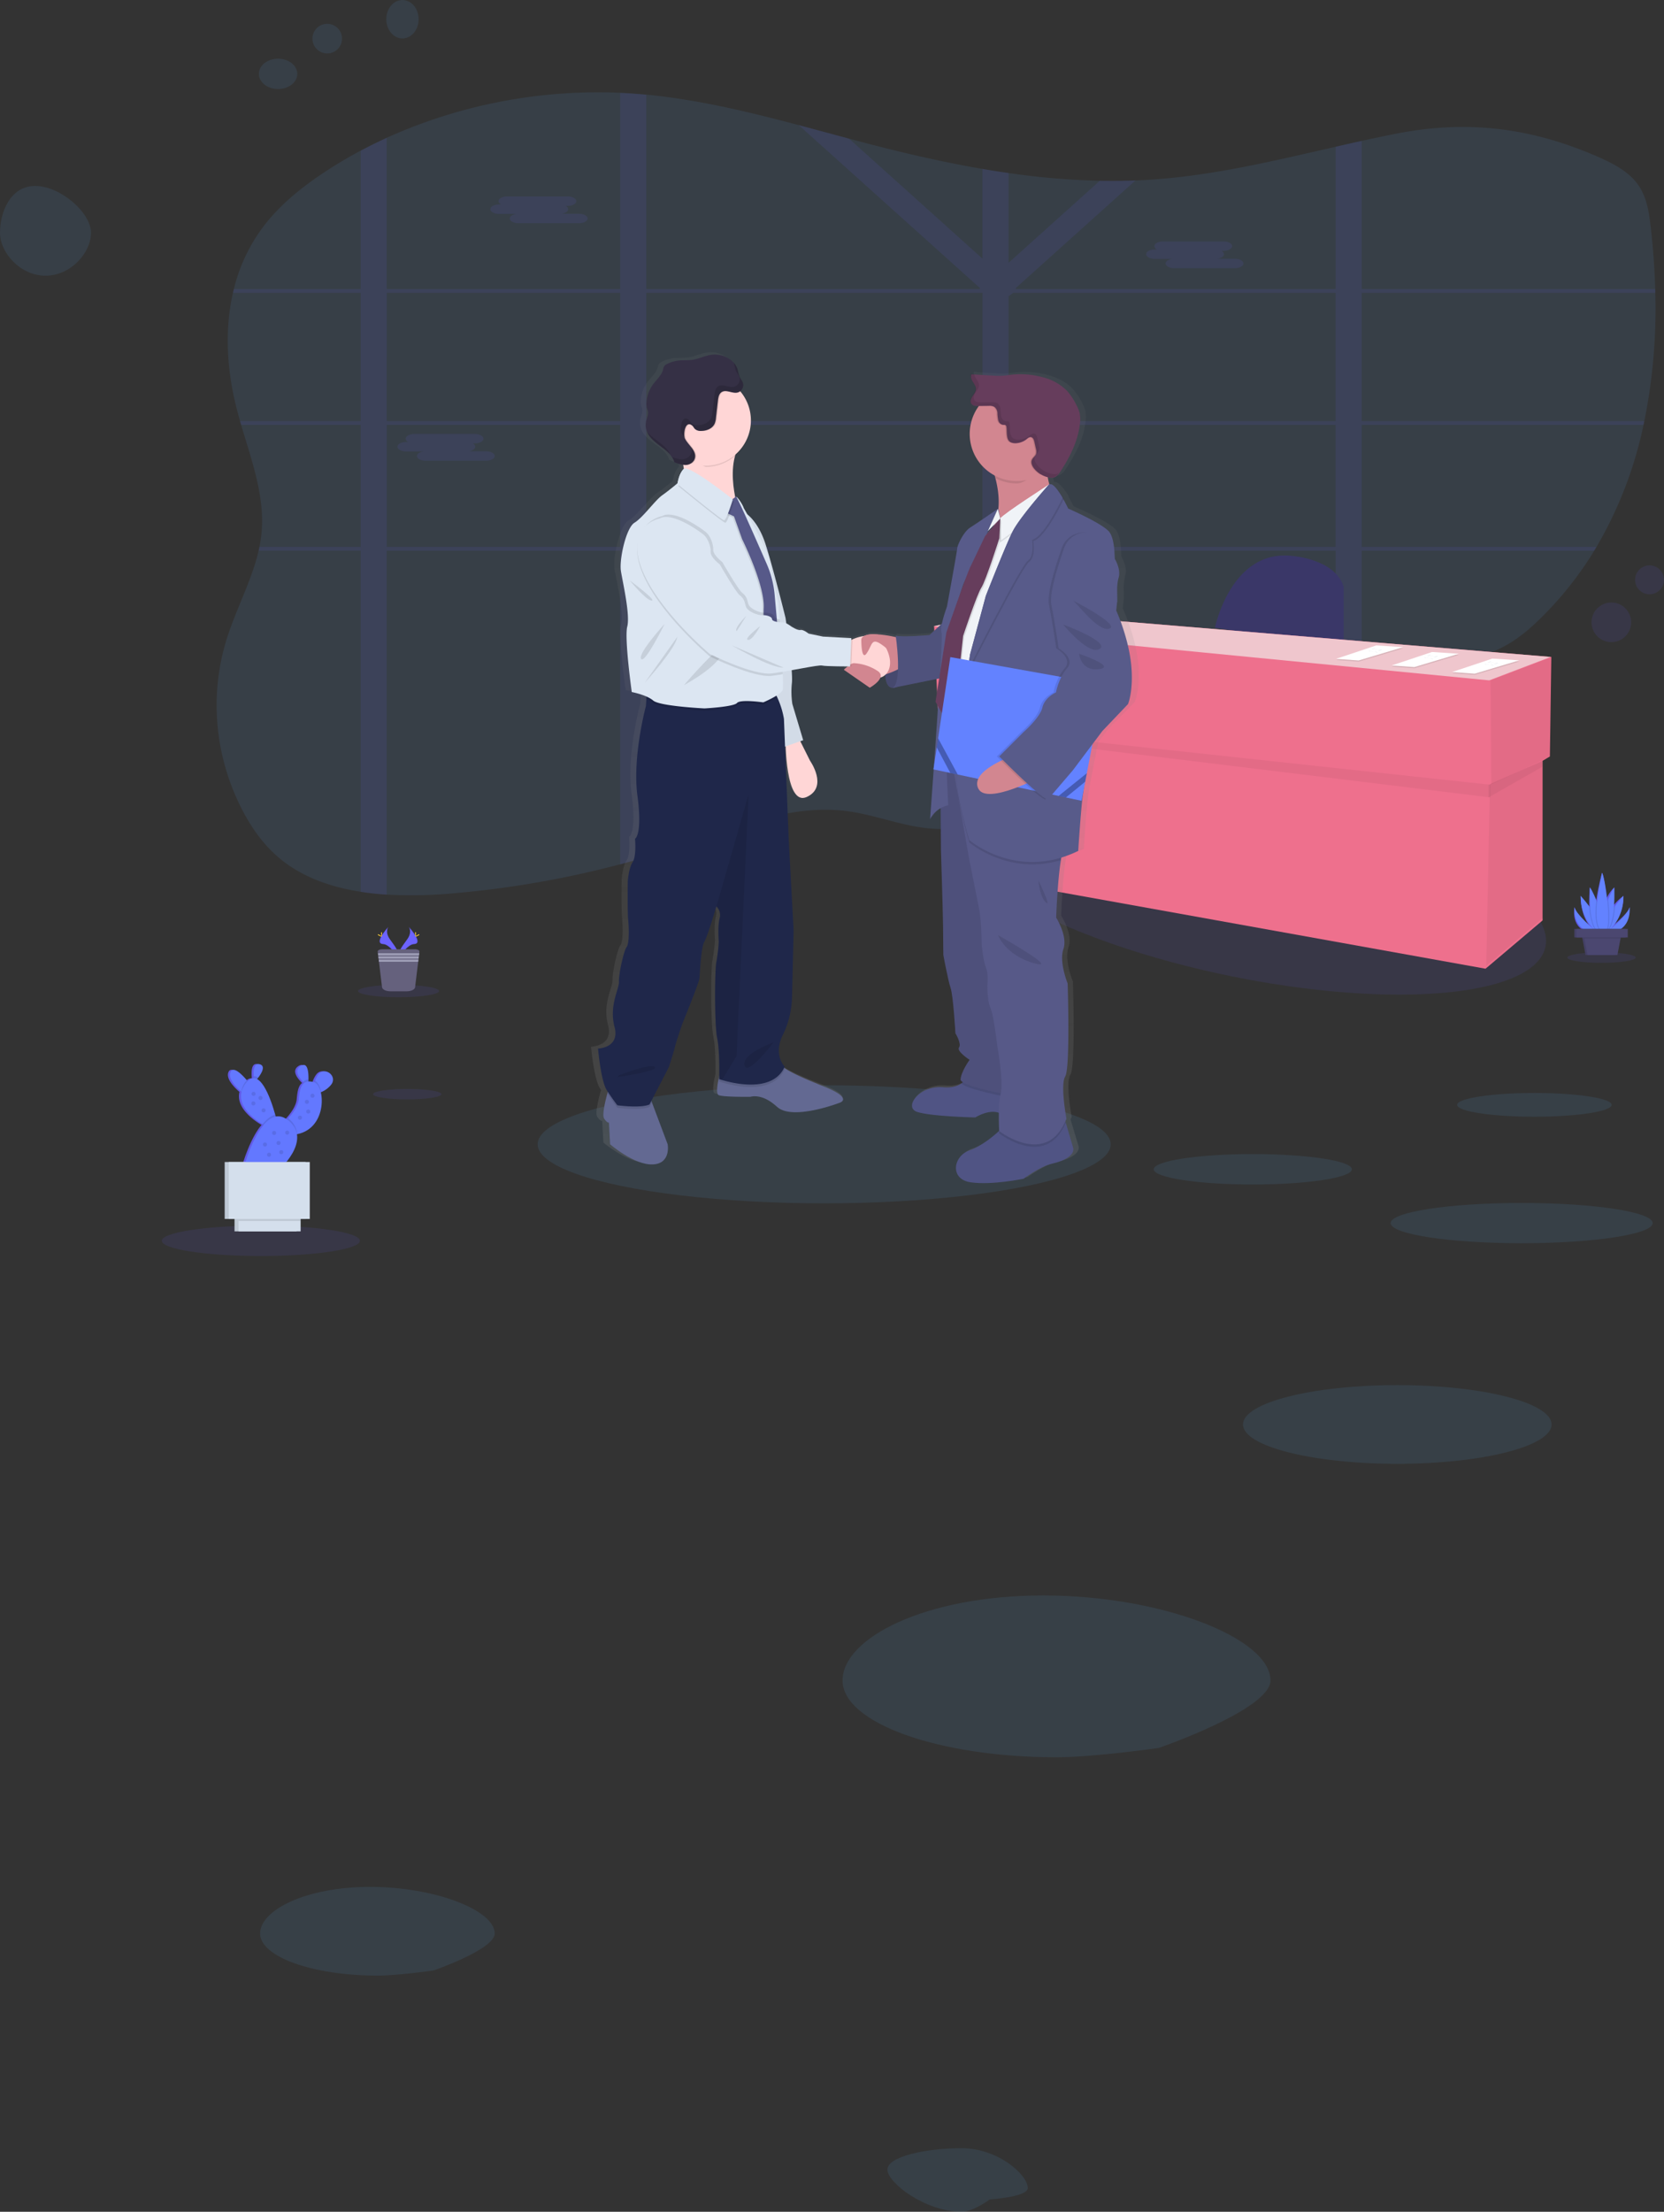 <svg xmlns="http://www.w3.org/2000/svg" xmlns:xlink="http://www.w3.org/1999/xlink" width="822.78" height="1092.864" viewBox="0 0 822.78 1092.864">
  <rect x="0" y="0" width="822.78" height="1092.864" fill="#333333" stroke="none"/>
  <defs>
    <linearGradient id="linear-gradient" x1="0.5" y1="1" x2="0.5" gradientUnits="objectBoundingBox">
      <stop offset="0" stop-color="gray" stop-opacity="0.251"/>
      <stop offset="0.54" stop-color="gray" stop-opacity="0.122"/>
      <stop offset="1" stop-color="gray" stop-opacity="0.102"/>
    </linearGradient>
  </defs>
  <g id="Group_57" data-name="Group 57" transform="translate(-951 -208)">
    <ellipse id="Ellipse_41" data-name="Ellipse 41" cx="76.287" cy="19.443" rx="76.287" ry="19.443" transform="translate(1565.616 892.406)" fill="#63b6ff" opacity="0.1"/>
    <path id="Path_251" data-name="Path 251" d="M99.253-4.07c58.425,0,112.321,21.057,112.321,42.013,0,14.333-55.165,33.325-55.165,33.325s-32.16,4.618-50.622,4.618C47.362,75.886,0,58.9,0,37.943S40.829-4.07,99.253-4.07Z" transform="translate(1367.616 1000.406)" fill="#63b6ff" opacity="0.1"/>
    <g id="Group_56" data-name="Group 56">
      <path id="Path_31" data-name="Path 31" d="M829.041,205c-.133.623-.259,1.245-.406,1.861a200.155,200.155,0,0,1-23.245,60.295c-.371.623-.742,1.246-1.119,1.868a173.263,173.263,0,0,1-26.2,33.076c-5.556,5.486-11.615,10.7-18.822,14.456-10.1,5.276-21.9,7.417-33.5,9.166-12.049,1.826-24.266,3.352-36.449,5q-6.494.861-12.91,1.826c-11.769,1.742-23.455,3.757-34.86,6.43a204.374,204.374,0,0,0-40.675,13.687q-1.546.7-3.058,1.483c-1.008.5-2.022,1.015-3.016,1.532s-1.973,1.036-2.946,1.567c-.5.273-1.008.546-1.5.833s-.987.539-1.469.819c-1.456.812-2.883,1.644-4.31,2.484l-.056.035c-.945.553-1.875,1.12-2.8,1.686-5.276,3.2-10.44,6.549-15.6,9.915l-3.247,2.1-5.031,3.254c-.979.637-1.98,1.274-2.967,1.9-.7.462-1.4.924-2.162,1.4-3.667,2.309-7.382,4.576-11.2,6.738-.9.518-1.812,1.036-2.729,1.539a155.083,155.083,0,0,1-24.084,10.86l-.112.042a109.839,109.839,0,0,1-12.791,3.611c-2.5.546-5,.994-7.536,1.337a80.8,80.8,0,0,1-20.432.287c-13.344-1.546-25.848-6.668-39.184-8.4-27.457-3.5-54.123,7.774-79.943,16.6q-9.523,3.254-19.186,6.095c-4.282,1.267-8.578,2.463-12.91,3.617a485.774,485.774,0,0,1-80.957,14.2,228,228,0,0,1-34.391.763,126.242,126.242,0,0,1-12.9-1.4c-14.484-2.239-27.989-6.934-38.89-15.534-8.928-7.06-15.317-16.261-20.18-25.89a112.977,112.977,0,0,1-10.433-31.165c-.266-1.476-.5-2.96-.7-4.443q-.525-3.806-.784-7.655a109.569,109.569,0,0,1,4.814-40.479c4.618-14.638,12.315-28.689,15.7-43.439q.21-.938.4-1.868a64.676,64.676,0,0,0,1.029-6.78c1.728-18.123-4.9-35.791-10.1-53.515-.182-.616-.364-1.238-.539-1.861q-.84-2.953-1.609-5.9c-4.814-18.739-6.151-38.8-1.861-57.5.133-.623.294-1.245.448-1.861a84.19,84.19,0,0,1,15.828-32.418c8.033-10.076,18.577-18.466,29.843-25.834q8.236-5.388,17.031-10.069,6.3-3.359,12.9-6.36A254.106,254.106,0,0,1,322.619,42.779c2.1.091,4.2.2,6.3.357s4.394.336,6.591.539c25.652,2.491,50.611,8.5,75.395,15.072,8.306,2.2,16.6,4.464,24.882,6.682,3.688.98,7.368,1.959,11.056,2.911,18.06,4.667,36.385,8.893,54.942,12.049q6.444,1.113,12.9,2.029a369.6,369.6,0,0,0,45.125,3.827q8.81.175,17.626-.154,4.45-.161,8.907-.483c30.683-2.162,60.337-9.4,90.04-16.157q6.444-1.469,12.91-2.9c5.654-1.245,11.307-2.449,16.989-3.562,35.357-6.948,66.872-2.953,99.745,11.384,7.473,3.254,14.939,7.186,19.515,13.295s5.724,13.61,6.577,20.852c1.211,10.314,2,20.761,2.3,31.263,0,.616,0,1.239.042,1.861A280.616,280.616,0,0,1,829.041,205Z" transform="translate(935.02 211.075)" fill="#63acff" opacity="0.1"/>
      <path id="Path_32" data-name="Path 32" d="M597.983,267.286h-2.309v1.868h2.617Zm-26.191,0a.119.119,0,0,0,0,.049c-.063.511-.133,1.022-.2,1.539v.28H591.6v-.112l1.4-1.756Zm-53.633,0V206.991H541.18c-.245-.161-.5-.329-.756-.483l-.336-.217-.434-.266c-.252-.147-.5-.294-.77-.434s-.427-.238-.651-.357l-.154-.084H518.159v-3.324l-.539.21-.567.266h-.042l-.119.063-.357.189-.357.189c-.35.189-.7.4-1.05.616l-.336.224-.7.448c-.9.6-1.791,1.232-2.708,1.819-.231.147-.462.294-.7.427-.5.294-1.008.574-1.533.826a5.841,5.841,0,0,1-.7.3l-.378.147-.35.119h0a16.392,16.392,0,0,1-2.519.658v58.944H470.69c0,.07.049.126.07.2.189.56.378,1.113.56,1.672h33.936v64.626h.525l.609.035,1.1.063,1.756.21.8.077.875.091h.133l1.546.189.329.042.749.1,1.071.154h0l2.568-.112h0l.35.063a2.426,2.426,0,0,1,.434.07v-65.6H571.52v-.28c.07-.518.14-1.029.2-1.539a.125.125,0,0,1,0-.049Zm79.824,0h-2.309v1.868h2.617Zm-27.632,0c-.084.623-.161,1.246-.245,1.868h22.314l1.518-1.868Zm-52.192,0V206.991H541.18c-.245-.161-.5-.329-.756-.483l-.336-.217-.434-.266c-.252-.147-.5-.294-.77-.434s-.427-.238-.651-.357l-.154-.084H518.16v-3.324l-.539.21-.567.266h-.042l-.119.063-.357.189-.357.189c-.35.189-.7.4-1.05.616l-.336.224-.7.448c-.9.6-1.791,1.232-2.708,1.819-.231.147-.462.294-.7.427-.5.294-1.008.574-1.532.826a5.846,5.846,0,0,1-.7.3l-.378.147-.35.119h0a16.391,16.391,0,0,1-2.519.658v58.944H470.69c0,.07.049.126.07.2.189.553.385,1.113.567,1.672h33.929V333.76h.525l.609.035,1.1.063,1.756.217.8.077.875.091h.133l1.546.189.329.042.749.1,1.071.154h0l2.568-.112h0l.35.063a2.426,2.426,0,0,1,.434.07v-65.6h52.017c.084-.623.161-1.245.245-1.868ZM692.768,141.728H837.938c0-.623,0-1.245-.042-1.861H692.768v-73.2q-6.465,1.4-12.91,2.9v70.308H521.973l-.4-.357.6-.532h0L580.9,86.206q-8.816.336-17.626.154L518.152,126.9V82.546q-6.465-.917-12.9-2.029v44.341l-65.977-59.3c-8.285-2.218-16.576-4.478-24.882-6.682l89.725,80.636-.4.357H339v-96q-3.3-.308-6.591-.539c-2.1-.154-4.2-.266-6.3-.357v96.9H210.7V65.186q-6.535,2.995-12.9,6.36v68.321H135.1c-.154.616-.315,1.239-.448,1.861H197.8v63.4H138.121c.175.623.357,1.245.539,1.861H197.8v60.295H147.728q-.189.931-.4,1.868H197.8V437.738c4.2.651,8.544,1.106,12.9,1.4V269.154H326.093V424.163c4.331-1.154,8.628-2.351,12.91-3.618V269.154H505.257V404.585a109.794,109.794,0,0,0,12.791-3.611l.112-.042V269.154h161.7v63.521q6.437-.945,12.91-1.812V269.154H807.745c.378-.623.749-1.245,1.119-1.868h-116.1V206.991H832.11c.147-.616.273-1.238.406-1.861H692.768Zm-482.065,0H326.093v63.4H210.7Zm0,125.558V206.991H326.093v60.295ZM339,141.728H505.257v63.4H339Zm0,125.558V206.991H505.257v60.295Zm340.854,0h-161.7V206.991h161.7Zm0-62.156h-161.7v-61.7l2.267-1.7H679.858ZM571.793,267.286a.119.119,0,0,0,0,.049c-.063.511-.133,1.022-.2,1.539v.28H591.6v-.112l1.4-1.756Zm26.191,0h-2.309v1.868h2.617Zm-79.824,0V206.991H541.18c-.245-.161-.5-.329-.756-.483l-.336-.217-.434-.266c-.252-.147-.5-.294-.77-.434s-.427-.238-.651-.357l-.154-.084H518.159v-3.324l-.539.21-.567.266h-.042l-.119.063-.357.189-.357.189c-.35.189-.7.4-1.05.616l-.336.224-.7.448c-.9.6-1.791,1.232-2.708,1.819-.231.147-.462.294-.7.427-.5.294-1.008.574-1.533.826a5.841,5.841,0,0,1-.7.3l-.378.147-.35.119h0a16.392,16.392,0,0,1-2.519.658v58.944H470.69c0,.07.049.126.07.2.189.56.378,1.113.56,1.672h33.936v64.626h.525l.609.035,1.1.063,1.756.21.8.077.875.091h.133l1.546.189.329.042.749.1,1.071.154h0l2.568-.112h0l.35.063a2.426,2.426,0,0,1,.434.07v-65.6H571.52v-.28c.07-.518.14-1.029.2-1.539a.125.125,0,0,1,0-.049Z" transform="translate(931.546 210.947)" fill="#6c63ff" opacity="0.1"/>
      <path id="Path_33" data-name="Path 33" d="M320.8,120.027h1a2.029,2.029,0,0,1-1.225-1.63h0c0-1.287,1.924-2.337,4.275-2.337h29.92c2.351,0,4.268,1.05,4.268,2.337h0c0,1.281-1.917,2.337-4.268,2.337h-1a2.008,2.008,0,0,1,1.225,1.623c0,1.1-1.4,2.022-3.268,2.267h8.613c2.344,0,4.268,1.05,4.268,2.337s-1.924,2.337-4.268,2.337H330.412c-2.344,0-4.268-1.057-4.268-2.337,0-1.1,1.4-2.015,3.268-2.267H320.8c-2.351,0-4.268-1.05-4.268-2.337S318.447,120.027,320.8,120.027Z" transform="translate(876.931 188.999)" fill="#6c63ff" opacity="0.1"/>
      <path id="Path_34" data-name="Path 34" d="M784.238,151.8h1a2.029,2.029,0,0,1-1.217-1.63h0c0-1.287,1.917-2.337,4.268-2.337h29.92c2.351,0,4.275,1.05,4.275,2.337h0c0,1.28-1.924,2.33-4.275,2.33h-.994a2.029,2.029,0,0,1,1.218,1.63c0,1.1-1.4,2.022-3.268,2.267h8.614c2.351,0,4.268,1.05,4.268,2.337s-1.917,2.337-4.268,2.337h-29.92c-2.351,0-4.275-1.057-4.275-2.337,0-1.1,1.4-2.022,3.268-2.267h-8.614c-2.344,0-4.268-1.05-4.268-2.337S781.894,151.8,784.238,151.8Z" transform="translate(737.769 179.459)" fill="#6c63ff" opacity="0.1"/>
      <path id="Path_35" data-name="Path 35" d="M255.165,287.757h.994a2.022,2.022,0,0,1-1.217-1.63h0c0-1.281,1.924-2.337,4.268-2.337h29.927c2.344,0,4.268,1.057,4.268,2.337h0c0,1.288-1.924,2.337-4.268,2.337h-1a2,2,0,0,1,1.217,1.623c0,1.1-1.4,2.022-3.268,2.267H294.7c2.351,0,4.275,1.057,4.275,2.337s-1.924,2.337-4.275,2.337H264.807c-2.351,0-4.268-1.049-4.268-2.337,0-1.092,1.4-2.015,3.268-2.267h-8.642c-2.351,0-4.275-1.049-4.275-2.337S252.842,287.757,255.165,287.757Z" transform="translate(896.641 138.633)" fill="#6c63ff" opacity="0.1"/>
      <ellipse id="Ellipse_7" data-name="Ellipse 7" cx="45.454" cy="149.579" rx="45.454" ry="149.579" transform="translate(1412.984 660.373) rotate(-78.45)" fill="#6c63ff" opacity="0.1"/>
      <path id="Path_36" data-name="Path 36" d="M828.56,405.282s7.956-39.051,38.331-35.434c0,0,20.992,1.441,25.309,15.184v30.375Z" transform="translate(723.178 112.863)" fill="#3a3768"/>
      <path id="Path_37" data-name="Path 37" d="M881.2,395.936,610.713,373.51,576,380.745l2.169,48.456,2.365.287,2.694,72.764,265.425,47.728,28.213-23.867v-78.88l3.611-2.12Z" transform="translate(836.879 136.679)" fill="#ee708d"/>
      <path id="Path_38" data-name="Path 38" d="M999.662,405.56l-.728,49.176-29.29,13.742-.364-51.352Z" transform="translate(718.785 127.055)" opacity="0.05"/>
      <path id="Path_39" data-name="Path 39" d="M994.029,478.94l.357,77.389L966.18,580.2l1.813-89.683Z" transform="translate(719.716 105.021)" opacity="0.05"/>
      <path id="Path_40" data-name="Path 40" d="M582.913,456.593l270.148,32.964.14-6.255L582.71,454.13Z" transform="translate(834.864 112.47)" opacity="0.05"/>
      <path id="Path_41" data-name="Path 41" d="M994.494,481.781V478.94L967.73,490.751v6.269Z" transform="translate(719.25 105.021)" opacity="0.05"/>
      <path id="Path_42" data-name="Path 42" d="M575.48,380.745l34.713-7.235,270.491,22.426L850.309,407.5Z" transform="translate(837.035 136.679)" fill="#efc6cd"/>
      <path id="Path_43" data-name="Path 43" d="M961.928,407.55l13.274.868L953.2,415l-11.2-.8Z" transform="translate(726.976 126.458)" opacity="0.1"/>
      <path id="Path_44" data-name="Path 44" d="M961.928,406.72l13.274.868-22,6.591-11.2-.812Z" transform="translate(726.976 126.707)" fill="#fff"/>
      <path id="Path_45" data-name="Path 45" d="M1022.32,444.533c.525-.224,1.077.2,1.637.308.322.063.651,0,.973.063.651.084,1.294.518,1.917.3" transform="translate(664.996 90.385)" fill="#d3dae1"/>
      <path id="Path_46" data-name="Path 46" d="M1021.34,445.1c.518-.224,1.077.2,1.637.308.322.056.651,0,.972.056.651.091,1.294.525,1.917.308" transform="translate(665.29 90.214)" fill="#d3dae1"/>
      <path id="Path_47" data-name="Path 47" d="M1019.08,446.242c.525-.224,1.085.2,1.645.3.315.063.651,0,.965.063.658.091,1.3.525,1.917.3" transform="translate(665.969 89.872)" fill="#d3dae1"/>
      <path id="Path_48" data-name="Path 48" d="M879.928,398.21l13.274.875-22,6.584-11.2-.812Z" transform="translate(751.599 129.262)" opacity="0.1"/>
      <path id="Path_49" data-name="Path 49" d="M879.928,397.39l13.274.868-22,6.584-11.2-.8Z" transform="translate(751.599 129.508)" fill="#fff"/>
      <path id="Path_50" data-name="Path 50" d="M940.32,435.2c.525-.224,1.078.2,1.638.308.322.056.651,0,.973.056.65.091,1.294.525,1.917.308" transform="translate(689.619 93.187)" fill="#d3dae1"/>
      <path id="Path_51" data-name="Path 51" d="M939.34,435.772c.518-.224,1.078.2,1.637.3.322.063.651,0,.973.063.651.091,1.294.525,1.917.3" transform="translate(689.914 93.016)" fill="#d3dae1"/>
      <path id="Path_52" data-name="Path 52" d="M937.08,436.9c.525-.224,1.085.2,1.645.308.315.063.65,0,.965.063.658.084,1.3.525,1.917.3" transform="translate(690.592 92.676)" fill="#d3dae1"/>
      <path id="Path_53" data-name="Path 53" d="M919.258,402.88l13.281.868-22,6.591-11.21-.812Z" transform="translate(739.79 127.86)" opacity="0.1"/>
      <path id="Path_54" data-name="Path 54" d="M919.258,402.06l13.281.868-22,6.584-11.21-.812Z" transform="translate(739.79 128.106)" fill="#fff"/>
      <path id="Path_55" data-name="Path 55" d="M979.65,439.872c.525-.224,1.085.2,1.644.3.315.063.644,0,.966.063.651.084,1.3.525,1.917.3" transform="translate(677.809 91.784)" fill="#d3dae1"/>
      <path id="Path_56" data-name="Path 56" d="M978.67,440.432c.525-.224,1.084.2,1.644.308.315.063.644,0,.966.063.651.084,1.3.525,1.917.3" transform="translate(678.104 91.616)" fill="#d3dae1"/>
      <path id="Path_57" data-name="Path 57" d="M976.42,441.572c.518-.224,1.078.2,1.638.308.322.056.651,0,.973.056.651.091,1.294.525,1.917.308" transform="translate(678.779 91.274)" fill="#d3dae1"/>
      <ellipse id="Ellipse_8" data-name="Ellipse 8" cx="141.679" cy="29.164" rx="141.679" ry="29.164" transform="translate(1216.846 744.252)" fill="#63b6ff" opacity="0.1"/>
      <path id="Path_58" data-name="Path 58" d="M658.1,378.626c-1.511-13.281-7.494-25.953-7.494-25.953l.455-4.478s.1-2.239-.049-5.6a25.473,25.473,0,0,1,.819-6.214c1.225-3.883-1.533-8.655-1.84-9.1s.154-8.956-2.6-13.134-21.118-11.944-21.118-11.944-.986-2.064-2.379-4.478l.126-.245a26.309,26.309,0,0,0-4.2-5.661c-1.126-1.2-2.211-1.889-3.086-1.553a25.128,25.128,0,0,1-.812-3.548c.182.049.371.1.553.133a5.708,5.708,0,0,0,2.309.056c1.707-.385,2.841-1.917,3.793-3.359,4.744-7.207,8.83-15.114,9.663-23.644a15.031,15.031,0,0,0-.245-5.22,17.607,17.607,0,0,0-1.637-3.814,30.649,30.649,0,0,0-4.618-6.808c-3.268-3.443-7.774-5.549-12.406-6.794a42.947,42.947,0,0,0-16.024-1.2c-1.4.161-2.8.392-4.2.483a43.606,43.606,0,0,1-5.325-.091l-9.159-.532-.042-.14-1.525-.091c-.6,1.2,0,2.617.749,3.737s1.609,2.288,1.546,3.611-1.022,2.386-1.77,3.5-1.315,2.568-.567,3.66a2.094,2.094,0,0,0,.371.406c.791.819,2.169.91,3.366.9h.21a22.789,22.789,0,0,0-4.639,13.8,23.2,23.2,0,0,0,12.658,20.558c.133.455.266.924.392,1.4a42.864,42.864,0,0,1,1.47,15.128l-.161.35-.1-.371s-10.79,7.319-13.994,9.257-6.423,8.509-6.577,10.3-5.206,28.807-5.206,28.807a66.216,66.216,0,0,0-2.533,8.341l-6.445,5.661s-13.295,1.2-17.143.3l.112.742a58.152,58.152,0,0,0-10.328-1.4,10.951,10.951,0,0,0-5.6.749l-.133.063-.1.049a22.183,22.183,0,0,0-5.878,1.651c-.224.091-.427.182-.623.273l.042-.917-14.386-.742-7.347-1.49s-2.6-2.1-4.135-1.791-4.744-1.791-4.744-1.791a12.83,12.83,0,0,0-2.365-1.469c-.245-1.693-.4-2.722-.4-2.722s-5.717-22.685-10-36.022c-2.869-8.908-7-13.295-9.432-15.2-1.085-1.889-1.8-3.107-1.8-3.107-.469-1.637-3.044-5.325-3.7-5.416-.1-.168-.182-.252-.224-.252a.819.819,0,0,0-.413.063c-1.2-5.99-1.9-13.5-.063-20.04a22.118,22.118,0,0,0,8.075-17.045q0-.147,0-.294v-.3a22.02,22.02,0,0,0-5.2-14.2l-.238-.266a1.864,1.864,0,0,0,.182-.147,3.751,3.751,0,0,0,1.322-3.611c-.315-1.343-1.364-2.4-1.9-3.674a23.769,23.769,0,0,1-.777-2.995,9.236,9.236,0,0,0-2.2-3.841l.105.28a13.3,13.3,0,0,0-11.706-3.932c-3.156.5-6.094,1.973-9.264,2.428-2.274.322-4.59.112-6.878.343a17.851,17.851,0,0,0-6.1,1.763,3.5,3.5,0,0,0-1.294.952,5.125,5.125,0,0,0-.644,1.8c-.777,2.834-3.24,4.856-5.024,7.221a16.9,16.9,0,0,0-3.387,9.334,7.3,7.3,0,0,0,.245,2.554c.154.5.392.966.5,1.469.35,1.539-.455,3.072-.847,4.6a8.949,8.949,0,0,0,.5,5.836c2.764,6.185,11.839,8.25,13.729,14.743a18.046,18.046,0,0,0,4.541,1.4c.126.644.238,1.295.329,1.952a.531.531,0,0,0-.119.07c-2.449,2.386-3.058,7-3.058,7l-.294.238c-1,.826-4.422,3.6-7.515,5.731-3.674,2.54-9.8,11.049-14.078,13.588s-7.809,18.193-6.885,23.881,4.744,21.642,3.212,27.464,2.3,32.39,2.3,32.39a39.109,39.109,0,0,1,7.5,2.225l-.077,1.161-.231,3.5s-6.934,25.078-4.282,44.383-1.225,21.292-1.225,21.292.812,8.558-1.224,11.545-2.449,9.551-2.449,9.551-.2,14.729.2,18.892.609,11.748-.819,13.54-4.079,13.526-3.876,17.108-5.1,11.748-2.246,22.293-8.4,10.748-8.4,10.748,1.435,16.093,4.492,20.7l.448.658c-.077.266-.154.546-.238.847-1.155,4.2-2.736,10.825-1.637,12.427,1.63,2.393,2.449,1.987,2.449,1.987l.609,10.748s12.245,10.349,21.635,9.957,7.55-9.957,7.55-9.957l-8-20.74-.273-.7,8.887-16.793s2.449-7.361,3.058-9.95,3.933-11.763,3.933-11.763,8.4-19.9,8.571-22.293.819-15.317,2.449-17.913,6.122-17.493,6.122-17.493l.112.1a5.9,5.9,0,0,1,1.525,5.871c-1.029,3.778-.413,11.538-.413,11.538a78.488,78.488,0,0,1-1.225,9.957c-.819,3.387-1.015,31.047.413,37.61,1.14,5.255,1.106,15.093,1.049,18.815-.959,3.953-1.8,8.865-.238,9.446,2.659,1,16.129.8,16.129.8s5.71-1.994,13.47,4.975,31.627-1.987,31.627-1.987,7.347-1.994-7.144-7.76c-10.111-4.023-16.639-6.7-20.908-9.572.1-.189.2-.378.294-.581,0,0-5.92-5.6-1.022-15.52a43.218,43.218,0,0,0,4.7-18.312l.819-33.44-2.449-44.39-1.9-46.587.336-.112c.322,8.565,1.994,28.954,10.748,25,11.02-4.975,1.63-17.913,1.63-17.913l-4.947-9.642,1.476-.5-5.535-17.885a40.339,40.339,0,0,1-.21-10.545,41.779,41.779,0,0,0-.126-6.158c7.249-1.267,14.19-2.61,15.436-2.3,1.469.357,9.691.427,12.924.441-1.057.826-1.9,1.644-1.9,1.644l13.162,8.859s4.464-2.442,5.395-5.031a5.807,5.807,0,0,0,2.463-1.316c.14,3.058.952,6.367,3.779,6.444a4.9,4.9,0,0,0,2.057-.406l21.524-4.261-1.848,11.538,1.288,2.288c-.651,9.733-1.4,20.068-2.057,29.157l-.3,1.987.154.035c-1.022,13.994-1.84,24.6-1.84,24.6a12.9,12.9,0,0,1,5.367-5.395l.14,20.768s1.078,32.838,1.078,37.316.147,14.477.147,14.477,2.3,12.238,3.673,16.269,2.449,22.391,2.449,22.391,3.219,5.073,1.84,7,5.36,6.115,5.36,6.115-4.289,5.822-4.6,9.705c-.035.448.406.924,1.2,1.4-.252.2-.511.406-.8.6-1.987,1.329-4.9,2.253-9.278,1.875-11.944-1.05-20.362,10-13.015,12.238s29.388,2.687,29.388,2.687,6.675-4.163,11.9-2.288c-.077,4.38.14,8.4.175,8.928l-.063.049c-3.121,2.8-9.1,7.613-14.932,9.579-8.4,2.834-10.258,14.33.609,15.821s26.785-1.791,26.785-1.791,8.264-6.116,14.54-7.459,11.636-4.331,10.566-7.914c-.7-2.288-2.5-8.285-3.716-12.315q-.1-.364-.21-.7c.189-.42.378-.854.553-1.3,0,0-3.212-16.716-.609-20.894s1.225-45.979,1.225-45.979S621.5,526.413,623.8,520s-3.674-15.527-3.674-15.527.651-18.256,2.4-28.43q.119-.651.231-1.259a57.329,57.329,0,0,0,8.537-3.3s1.532-22.993,2.449-28.213c.091-.49.217-1.28.371-2.309l.7-3.688h0l.826-4.2h0l2.8-14.309,5.052-6.535,13.015-13.295S659.637,391.913,658.1,378.626ZM457.4,296.528l-.1.07a1.235,1.235,0,0,1-.035-.154A.627.627,0,0,0,457.4,296.528Zm128.588,16.3-.5,1.1,1.84-1.833-2.5,2.8.84-1.763ZM573.557,338.5c-.483,1.28-1,2.666-1.539,4.107l.987-2.946Z" transform="translate(855.569 155.963)" fill="url(#linear-gradient)"/>
      <path id="Path_59" data-name="Path 59" d="M595.822,444.691s-1.714,11.413,3.429,11.56,8.579-8.8,8.579-8.8l-2.1-7.158Z" transform="translate(793.147 91.64)" fill="#585b8a"/>
      <path id="Path_60" data-name="Path 60" d="M595.822,444.691s-1.714,11.413,3.429,11.56,8.579-8.8,8.579-8.8l-2.1-7.158Z" transform="translate(793.147 91.64)" opacity="0.2"/>
      <path id="Path_61" data-name="Path 61" d="M420.825,783.06c-9.152.4-21.09-9.943-21.09-9.943l-.595-10.741s-.791.4-2.386-1.987c-1.071-1.6.469-8.243,1.6-12.42.546-2.043.994-3.5.994-3.5l20.082,5.374.959,2.54,7.795,20.726S429.971,782.661,420.825,783.06Z" transform="translate(852.949 0.3)" fill="#636992"/>
      <path id="Path_62" data-name="Path 62" d="M537.228,746.34s-23.266,8.949-30.788,1.987-13.127-4.975-13.127-4.975-13.127.2-15.716-.8c-1.525-.581-.7-5.556.252-9.516.644-2.736,1.343-5,1.343-5s22.867-7.76,26.449-2.988a17.149,17.149,0,0,0,3.813,3.638c4.143,2.995,10.615,5.71,20.852,9.887C544.386,744.346,537.228,746.34,537.228,746.34Z" transform="translate(828.819 6.596)" fill="#636992"/>
      <path id="Path_63" data-name="Path 63" d="M530.866,496.35l6.36,12.728s9.152,12.931-1.589,17.9S525.1,498.344,525.1,498.344Z" transform="translate(814.302 74.806)" fill="#ffd6d6"/>
      <path id="Path_64" data-name="Path 64" d="M495.25,338.61s6.962,3.184,11.14,16.506,9.747,36,9.747,36,3.779,25.652,3.177,32.019a41.284,41.284,0,0,0,.2,10.538l5.367,17.9-10.741,3.779-16.506-63.241Z" transform="translate(823.265 122.172)" fill="#dce6f2"/>
      <path id="Path_65" data-name="Path 65" d="M495.25,338.61s6.962,3.184,11.14,16.506,9.747,36,9.747,36,3.779,25.652,3.177,32.019a41.284,41.284,0,0,0,.2,10.538l5.367,17.9-10.741,3.779-16.506-63.241Z" transform="translate(823.265 122.172)" opacity="0.05"/>
      <path id="Path_66" data-name="Path 66" d="M420.257,749.857l.959,2.54-1.176,2.246c-4.576,1.987-15.912.4-15.912.4s-2.1-2.666-4.968-7.053c.546-2.043.994-3.5.994-3.5Z" transform="translate(852.119 0.294)" opacity="0.1"/>
      <path id="Path_67" data-name="Path 67" d="M510.627,729.63c-5.8,13.141-25.519,8.264-31,6.619-.9-.273-1.4-.455-1.4-.455s.035-1.071.049-2.757c.644-2.736,1.344-5,1.344-5s22.867-7.76,26.449-2.988a17.148,17.148,0,0,0,3.813,3.639,6.758,6.758,0,0,0,.742.938Z" transform="translate(828.375 6.597)" opacity="0.1"/>
      <path id="Path_68" data-name="Path 68" d="M483.919,634.048c-4.772,9.936,1,15.513,1,15.513-5.8,13.134-25.519,8.264-31,6.612-.9-.266-1.4-.448-1.4-.448s.4-13.728-.994-20.292-1.2-34.2-.4-37.582a80.01,80.01,0,0,0,1.189-9.95s-.595-7.753.4-11.531a5.955,5.955,0,0,0-1.483-5.864l-.1-.1s-4.373,14.918-5.969,17.493-2.183,15.513-2.386,17.9-8.355,22.279-8.355,22.279-3.177,9.145-3.772,11.727-2.988,9.95-2.988,9.95l-9.586,18.5c-4.576,1.987-15.912.4-15.912.4s-2.183-2.8-5.171-7.361-4.373-20.677-4.373-20.677,10.937-.2,8.152-10.741,2.386-18.7,2.19-22.279,2.386-15.31,3.778-17.1,1.19-9.348.791-13.526-.2-18.893-.2-18.893.4-6.563,2.386-9.544,1.2-11.538,1.2-11.538,3.772-1.987,1.189-21.279,4.2-44.348,4.2-44.348l.231-3.5.364-5.668s56.88-3.583,61.456.791a15.085,15.085,0,0,1,2.9,4.163,41.43,41.43,0,0,1,3.289,10.587L486.935,538l2.386,44.348-.8,33.411A44.419,44.419,0,0,1,483.919,634.048Z" transform="translate(854.083 85.476)" fill="#1f274a"/>
      <path id="Path_69" data-name="Path 69" d="M491.9,538.42l-5.969,129.266-7.165,11.783c-.9-.266-1.4-.448-1.4-.448s.4-13.728-.994-20.292-1.2-34.2-.4-37.582a80.028,80.028,0,0,0,1.19-9.95s-.595-7.753.4-11.531a5.955,5.955,0,0,0-1.483-5.864l.1-.7Z" transform="translate(829.241 62.173)" opacity="0.1"/>
      <path id="Path_70" data-name="Path 70" d="M406.972,734.842s15.513-6.165,17.9-4.2-18.291,4.968-18.291,4.968Z" transform="translate(849.891 4.568)" opacity="0.1"/>
      <path id="Path_71" data-name="Path 71" d="M510.387,713.5c-.595.2-15.709,5.6-14.316,11.336S510.387,713.5,510.387,713.5Z" transform="translate(823.045 9.6)" opacity="0.1"/>
      <path id="Path_72" data-name="Path 72" d="M449.07,289.855s5.066,12.231,2.386,18.5,28.934,17,28.934,17-9.243-23.867-.294-37.3S449.07,289.855,449.07,289.855Z" transform="translate(837.132 139.012)" fill="#ffd6d6"/>
      <path id="Path_73" data-name="Path 73" d="M693.171,788.666C687.055,790.01,679,796.125,679,796.125s-15.513,3.282-26.106,1.792-8.8-12.98-.595-15.814c5.689-1.959,11.517-6.794,14.561-9.565,1.344-1.238,2.141-2.1,2.141-2.1l29.689-5.969s.483,1.658,1.154,3.947c1.19,4.037,2.946,10.027,3.618,12.308C704.506,784.342,699.286,787.323,693.171,788.666Z" transform="translate(778.135 -5.706)" fill="#505484"/>
      <path id="Path_74" data-name="Path 74" d="M676.241,756.545s-12.532,1.344-17.752-1.637S645.81,756.7,645.81,756.7s-21.481-.448-28.64-2.687,1.043-13.295,12.679-12.231c4.24.385,7.109-.546,9.047-1.875A9.53,9.53,0,0,0,642.836,734l25.19,1.49,3.5,8.928Z" transform="translate(787.458 3.444)" fill="#505484"/>
      <path id="Path_75" data-name="Path 75" d="M682.383,748.491s-29.276-4.786-33.013-8.586A9.53,9.53,0,0,0,653.31,734l25.19,1.49,3.5,8.928Z" transform="translate(776.985 3.444)" opacity="0.1"/>
      <path id="Path_76" data-name="Path 76" d="M634.52,514.5l.3,43.7s1.043,32.817,1.043,37.3.147,14.463.147,14.463,2.239,12.231,3.582,16.261,2.386,22.391,2.386,22.391,3.135,5.073,1.791,7,5.22,6.115,5.22,6.115-4.2,5.822-4.471,9.7,33.4,9.383,33.4,9.383L664.8,546.266,654.357,512.56Z" transform="translate(781.445 69.938)" fill="#575988"/>
      <path id="Path_77" data-name="Path 77" d="M634.52,514.5l.3,43.7s1.043,32.817,1.043,37.3.147,14.463.147,14.463,2.239,12.231,3.582,16.261,2.386,22.391,2.386,22.391,3.135,5.073,1.791,7,5.22,6.115,5.22,6.115-4.2,5.822-4.471,9.7,33.4,9.383,33.4,9.383L664.8,546.266,654.357,512.56Z" transform="translate(781.445 69.938)" opacity="0.1"/>
      <path id="Path_78" data-name="Path 78" d="M708.995,768.451c-9.747,23.237-32.929,5.3-32.929,5.3s0-.448-.056-1.218c1.344-1.238,2.141-2.1,2.141-2.1l29.689-5.969S708.323,766.163,708.995,768.451Z" transform="translate(768.986 -5.706)" opacity="0.1"/>
      <path id="Path_79" data-name="Path 79" d="M699.49,688.7c-9.551,24.49-33.265,6.115-33.265,6.115s-.749-12.679.749-18.493-1.644-23.273-1.644-23.273-1.791-15.513-3.429-19.088-1.49-10.741-1.49-11.336.595-5.374-.749-8.656-2.1-11.335-2.1-11.335,0-11.336-1.343-18.046L651.595,561.5l-8.355-47.287,2.61-.448,46.762-8.2s8.8,44.782,5.815,49.372a19.265,19.265,0,0,0-1.679,6.053c-1.707,10.16-2.344,28.4-2.344,28.4s5.815,9.1,3.582,15.513,2.1,17,2.1,17,1.343,41.766-1.2,45.944S699.49,688.7,699.49,688.7Z" transform="translate(778.826 72.04)" fill="#575988"/>
      <path id="Path_80" data-name="Path 80" d="M702.282,318.162s-42.361,29.829-32.817,14.911c5.143-8.033,4.2-18.263,2.183-25.987a61.322,61.322,0,0,0-4.2-11.4s35.993-15.31,31.221-1.588a25.708,25.708,0,0,0-1.4,9.964A26.59,26.59,0,0,0,702.282,318.162Z" transform="translate(771.556 137.253)" fill="#d28690"/>
      <path id="Path_81" data-name="Path 81" d="M598.825,427.571s-17.9-5.171-20.879-.1.9,16.205,6.3,18,17.8-6.067,17.8-6.067Z" transform="translate(798.744 96.157)" fill="#d28690"/>
      <path id="Path_82" data-name="Path 82" d="M626.5,416l-7.459,6.864s-12.98,1.19-16.709.294c0,0,3.436,22.972-1.49,25.806l30.13-6.116Z" transform="translate(791.558 98.933)" fill="#585b8a"/>
      <path id="Path_83" data-name="Path 83" d="M626.5,416l-7.459,6.864s-12.98,1.19-16.709.294c0,0,3.436,22.972-1.49,25.806l30.13-6.116Z" transform="translate(791.558 98.933)" opacity="0.1"/>
      <path id="Path_84" data-name="Path 84" d="M481.425,265.1a22.391,22.391,0,0,1-22.391,22.391c-11.489-5.521-22.391-10.013-22.391-22.391a22.391,22.391,0,1,1,44.747,0Z" transform="translate(840.869 151.234)" opacity="0.1"/>
      <path id="Path_85" data-name="Path 85" d="M481.467,264.645a22.349,22.349,0,1,1-5.066-14.155A22.349,22.349,0,0,1,481.467,264.645Z" transform="translate(840.826 151.089)" fill="#ffd6d6"/>
      <path id="Path_86" data-name="Path 86" d="M491.53,467.181a50.608,50.608,0,0,1-6.934,3.6s-11.335-1.644-12.973.294-16.094,2.687-16.094,2.687-22.076-1.043-25.358-3.876a13.427,13.427,0,0,0-3.352-1.987l.364-5.668s56.88-3.583,61.456.791A15.089,15.089,0,0,1,491.53,467.181Z" transform="translate(843.813 85.467)" opacity="0.1"/>
      <path id="Path_87" data-name="Path 87" d="M488.821,417.342c-.448,2.533-9.7,6.41-9.7,6.41s-11.335-1.637-12.973.3-16.094,2.687-16.094,2.687-22.076-1.05-25.358-3.883-10.594-4.2-10.594-4.2-3.729-26.547-2.232-32.362-2.239-21.782-3.135-27.45,2.533-21.327,6.71-23.86,10.146-11.042,13.722-13.575c3.016-2.134,6.346-4.9,7.319-5.731l.287-.238s.6-4.625,2.988-7,24.308,15.065,24.308,15.065.154,1.344,1.644-1.19c.336-.567,3.226,3.6,3.73,5.367,0,0,11.93,20.887,12.679,25.19S486,371.224,486.6,374.652c.154.882.406,3.974.7,8.117.056.812.105,1.672.168,2.568.441,6.871.917,15.646,1.2,22.279,0,.756.063,1.483.084,2.183A74.22,74.22,0,0,1,488.821,417.342Z" transform="translate(849.286 131.296)" fill="#dce6f2"/>
      <path id="Path_88" data-name="Path 88" d="M415,387.21s8.2,9.992,10.888,9.992S415,387.21,415,387.21Z" transform="translate(847.362 107.578)" opacity="0.1"/>
      <path id="Path_89" data-name="Path 89" d="M434.626,417.91s-13.428,14.617-11.636,17.3S434.626,417.91,434.626,417.91Z" transform="translate(845.013 98.36)" opacity="0.1"/>
      <path id="Path_90" data-name="Path 90" d="M425.62,449.751s15.394-16.856,16.094-22.671Z" transform="translate(844.173 95.606)" opacity="0.1"/>
      <path id="Path_91" data-name="Path 91" d="M453.33,453.336s17.752-9.4,19.242-16.856S453.33,453.336,453.33,453.336Z" transform="translate(835.853 93.21)" opacity="0.1"/>
      <path id="Path_92" data-name="Path 92" d="M484.463,330.745,482,336.707l4.1,1.938,4.03,11.266s11.112,22.223,10.664,33.782,2.015,28.933,2.015,28.933l6.409-1.19-3.023-34a49.045,49.045,0,0,0-3.9-15.261C497.17,350.449,487.64,328.8,487.038,328.8c-.819,0-.245.3-.245.3Z" transform="translate(827.244 125.118)" opacity="0.1"/>
      <path id="Path_93" data-name="Path 93" d="M485.313,329.888l-2.463,5.969,4.107,1.938,4.023,11.265s11.111,22.223,10.664,33.783,2.015,28.933,2.015,28.933l6.416-1.19-3.03-34a48.85,48.85,0,0,0-3.9-15.261C498.027,349.592,488.5,327.95,487.9,327.95c-.826,0-.252.3-.252.3Z" transform="translate(826.988 125.373)" fill="#575989"/>
      <path id="Path_94" data-name="Path 94" d="M583.811,447.088c-3.121-.238-10.608-4.023-13.582-5.6l-1.259-.7.154-11.552a20.289,20.289,0,0,1,2.281-1.155c3.974-1.735,12.126-4.093,16.212,3.5C593.131,441.763,587.764,447.354,583.811,447.088Z" transform="translate(801.128 95.833)" fill="#ffd6d6"/>
      <path id="Path_95" data-name="Path 95" d="M476.349,250.457a3.307,3.307,0,0,1-1.043.427c-2.6.567-5.549-1.665-7.774-.231-1.358.882-1.672,2.708-1.854,4.317q-.476,4.2-.952,8.341a10.292,10.292,0,0,1-.616,2.876c-1.1,2.512-4.114,3.695-6.864,3.653a4.093,4.093,0,0,1-2.96-.98c-.483-.49-.742-1.176-1.274-1.623-3.5-2.932-4.562,4.254-3.639,6.3,1.483,3.338,6.752,6.556,4.541,10.8a4.044,4.044,0,0,1-1.623,1.63,22.391,22.391,0,1,1,24.056-35.5Z" transform="translate(840.878 151.122)" opacity="0.1"/>
      <path id="Path_96" data-name="Path 96" d="M449.328,262.867c.525.441.791,1.127,1.274,1.616a4.1,4.1,0,0,0,2.96.98c2.75.042,5.766-1.134,6.857-3.66a9.958,9.958,0,0,0,.623-2.869l.952-8.341c.182-1.609.49-3.436,1.854-4.317,2.225-1.4,5.178.8,7.774.231a3.8,3.8,0,0,0,2.8-4.38c-.3-1.337-1.323-2.393-1.847-3.667a23.973,23.973,0,0,1-.763-2.988c-1.448-5.43-7.823-8.481-13.365-7.571-3.079.511-5.941,1.98-9.026,2.428-2.211.322-4.471.112-6.7.35a16.921,16.921,0,0,0-5.948,1.756,3.457,3.457,0,0,0-1.259.952,5.255,5.255,0,0,0-.63,1.791c-.749,2.8-3.156,4.863-4.9,7.221a17.206,17.206,0,0,0-3.317,9.313,7.466,7.466,0,0,0,.238,2.554c.147.49.378.966.49,1.469.343,1.532-.441,3.065-.826,4.59a9.18,9.18,0,0,0,.49,5.836c2.687,6.179,11.538,8.243,13.379,14.729a14.692,14.692,0,0,0,5.206,1.4,5.022,5.022,0,0,0,4.59-2.344c2.2-4.2-3.058-7.459-4.541-10.79C444.759,267.107,445.8,259.928,449.328,262.867Z" transform="translate(843.969 155.463)" fill="#353045"/>
      <path id="Path_97" data-name="Path 97" d="M698.719,294.1a25.714,25.714,0,0,0-1.4,9.964c-1.077.917-2.253-1.826-3.5-1.12-3.415,1.973-7.361,6.668-11.587,6.668a23.209,23.209,0,0,1-10.545-2.526,61.342,61.342,0,0,0-4.2-11.4S703.491,280.377,698.719,294.1Z" transform="translate(771.544 137.253)" opacity="0.1"/>
      <path id="Path_98" data-name="Path 98" d="M701.806,273.773A23.273,23.273,0,1,1,678.533,250.5,23.273,23.273,0,0,1,701.806,273.773Z" transform="translate(775.217 148.629)" fill="#d28690"/>
      <path id="Path_99" data-name="Path 99" d="M695.692,332.7s-4.381,4.772-4.975,5.164-13.295,53.879-13.519,54.5-15.121,48.917-15.121,48.917L638.21,453.014l1.994-59.07L657.7,345.229s5.773-6.563,7.557-8.949,24.063-16.709,24.063-16.709l3.806,7.844Z" transform="translate(780.337 127.889)" fill="#f0f3f7"/>
      <path id="Path_100" data-name="Path 100" d="M703.884,329.124l-27.443,19.648L676,337.982c1.791-2.386,24.063-16.7,24.063-16.7Z" transform="translate(768.989 127.376)" opacity="0.1"/>
      <path id="Path_101" data-name="Path 101" d="M704.74,327.414,677.3,347.062l-.427-10.783c1.791-2.393,24.063-16.709,24.063-16.709Z" transform="translate(768.728 127.889)" fill="#f0f3f7"/>
      <path id="Path_102" data-name="Path 102" d="M661.053,336.59l.917,4.8-6.137,6.234,4.9-10.965s-10.5,7.312-13.644,9.25-6.3,8.5-6.416,10.293S635.6,384.99,635.6,384.99s-3.73,9.992-2.68,12.826S627.25,490,627.25,490a13.3,13.3,0,0,1,8.97-6.878l-2.393-52.8s2.911-35.126,3.058-35.574,6.787-20.81,6.787-20.81Z" transform="translate(783.628 122.778)" fill="#585b8a"/>
      <path id="Path_103" data-name="Path 103" d="M664,344.3l-.476,9.8s-6.64,20.957-8.872,24.385-9.026,23.867-9.026,23.867l-3.828,35.5-6.563,2.988L632,434.886l5.374-34.286s10.139-28.933,11.636-31.921l7.48-15.758Z" transform="translate(782.201 120.463)" opacity="0.1"/>
      <path id="Path_104" data-name="Path 104" d="M663.129,343.45l-.469,9.8s-6.64,20.957-8.88,24.385-9.019,23.867-9.019,23.867L640.955,437l-6.563,2.981-3.282-5.961,5.374-34.286s10.139-28.94,11.629-31.921l7.536-15.737Z" transform="translate(782.469 120.719)" fill="#663d5c"/>
      <path id="Path_105" data-name="Path 105" d="M566.31,448.914l12.826,8.879s9.047-5.073,3.779-8.355a23.363,23.363,0,0,0-11.636-3.778C569.585,445.66,566.31,448.914,566.31,448.914Z" transform="translate(801.927 90.027)" fill="#d28690"/>
      <path id="Path_106" data-name="Path 106" d="M579.6,426.344a1.973,1.973,0,0,0-.931,1.686c0,2.722.308,9.929,2.589,6.675,2.8-3.981,2.288-7.557,6.563-4.975a25.194,25.194,0,0,1,6.857,6.3l-1.189-8.55S584.7,423.139,579.6,426.344Z" transform="translate(798.216 96.182)" fill="#d28690"/>
      <path id="Path_107" data-name="Path 107" d="M699.409,554.892a19.26,19.26,0,0,0-1.68,6.053c-26.156,7.844-45.293-8.74-45.293-8.74a228.292,228.292,0,0,1-5.668-23.86c-.469-2.757-.364-8.1.07-14.624l46.762-8.2S702.4,550.267,699.409,554.892Z" transform="translate(777.859 72.052)" opacity="0.1"/>
      <path id="Path_108" data-name="Path 108" d="M726.24,365.472c-1.19,3.883-.742,11.783-.742,11.783l-10.741,50.716s-5.22,39.079-6.116,44.3-2.386,28.192-2.386,28.192c-30.431,14.918-53.879-5.367-53.879-5.367a228.636,228.636,0,0,1-5.667-23.867c-1.5-8.858,2.911-44.348,5-60.113.623-4.667,1.043-7.606,1.043-7.606l7.83-29.087s9.621-24.539,13.2-31.7,17.969-23.238,17.969-23.238c1.784-1.134,4.639,2.869,6.759,6.514,1.6,2.757,2.8,5.318,2.8,5.318s17.9,7.753,20.579,11.9,2.239,12.679,2.54,13.127S727.436,361.6,726.24,365.472Z" transform="translate(777.876 127.973)" fill="#585b8a"/>
      <path id="Path_109" data-name="Path 109" d="M686.574,347.681s1.344,7.907-2.1,10.293c-3.323,2.309-28.066,50.96-29.6,54,.622-4.674,1.042-7.613,1.042-7.613l7.83-29.08s9.628-24.539,13.2-31.7,17.976-23.238,17.976-23.238c1.784-1.134,4.632,2.869,6.752,6.514C698.476,333.491,691.808,346.044,686.574,347.681Z" transform="translate(775.334 127.718)" opacity="0.1"/>
      <path id="Path_110" data-name="Path 110" d="M685.718,346.831s1.337,7.907-2.1,10.293S655.561,408.078,654,411.114c.623-4.667,1.042-7.606,1.042-7.606l7.83-29.087s9.621-24.539,13.2-31.7,17.969-23.238,17.969-23.238c1.784-1.134,4.639,2.869,6.759,6.514C697.621,332.634,690.945,345.194,685.718,346.831Z" transform="translate(775.595 127.973)" fill="#585b8a"/>
      <path id="Path_111" data-name="Path 111" d="M659.784,419.225l-8.418,43.8v.007l-.8,4.191v.007l-1.812,9.425-7.732-1.637-3.6-.763-49.869-10.566-3.667-.777-8.369-1.77,1.637-10.874.679-4.52,6.039-40.094Z" transform="translate(837.026 127.028)" fill="#6382ff"/>
      <path id="Path_112" data-name="Path 112" d="M676.628,511.92s-19.837,7.158-15.513,15.66,32.068-6.563,32.068-6.563Z" transform="translate(773.644 70.13)" fill="#d28690"/>
      <path id="Path_113" data-name="Path 113" d="M703.8,599.1c0,.595.749,8.208,3.729,10.888S703.8,599.1,703.8,599.1Z" transform="translate(760.641 43.952)" opacity="0.1"/>
      <path id="Path_114" data-name="Path 114" d="M675.24,637.68s3.576,9.845,17.745,13.875S675.24,637.68,675.24,637.68Z" transform="translate(769.217 32.367)" opacity="0.1"/>
      <path id="Path_115" data-name="Path 115" d="M703.748,273.8a23.266,23.266,0,0,1-11.664,20.173,12.388,12.388,0,0,1-3.5-2.918c-1.015-1.232-1.805-2.911-1.2-4.38.49-1.183,1.784-1.931,2.1-3.156a4.645,4.645,0,0,0-.112-2.253c-.259-1.155-.5-2.309-.756-3.457-.217-.98-.6-2.134-1.574-2.372s-1.784.574-2.547,1.176c-1.868,1.476-5.451,2.477-7.7,1.267s-1.616-5.262-1.98-7.452a1.3,1.3,0,0,0-.49-.987,2.044,2.044,0,0,0-1.015-.07,2.921,2.921,0,0,1-2.533-2.246,19.335,19.335,0,0,1-.406-3.6,4.02,4.02,0,0,0-1.609-3.114,4.975,4.975,0,0,0-2.652-.434l-4.387.049a23.273,23.273,0,0,1,41.983,13.8Z" transform="translate(773.274 148.604)" opacity="0.1"/>
      <path id="Path_116" data-name="Path 116" d="M683.377,273.919c.763-.6,1.6-1.4,2.547-1.169s1.35,1.4,1.567,2.365l.755,3.45a4.689,4.689,0,0,1,.119,2.26c-.357,1.232-1.644,1.973-2.141,3.156-.608,1.469.189,3.149,1.2,4.373a12.6,12.6,0,0,0,7.2,4.3,5.291,5.291,0,0,0,2.246.049c1.665-.385,2.8-1.917,3.694-3.352,4.625-7.207,8.607-15.107,9.418-23.629a15.158,15.158,0,0,0-.238-5.213,17.5,17.5,0,0,0-1.6-3.813,30.78,30.78,0,0,0-4.5-6.808,25.555,25.555,0,0,0-12.091-6.78,40.948,40.948,0,0,0-15.611-1.224c-1.4.161-2.743.392-4.121.483a41.469,41.469,0,0,1-5.192-.084l-10.3-.616c-.588,1.2,0,2.617.7,3.737s1.568,2.281,1.511,3.611-1,2.379-1.728,3.5-1.281,2.568-.553,3.66,2.211,1.162,3.5,1.148l5.192-.056a4.961,4.961,0,0,1,2.638.455,4.031,4.031,0,0,1,1.609,3.114,20.593,20.593,0,0,0,.406,3.6,2.911,2.911,0,0,0,2.533,2.246,1.889,1.889,0,0,1,1.015.077,1.288,1.288,0,0,1,.49.98c.364,2.19-.308,6.234,1.98,7.452S681.509,275.4,683.377,273.919Z" transform="translate(775.019 151.296)" fill="#663d5c"/>
      <path id="Path_117" data-name="Path 117" d="M718.515,353.442a11.405,11.405,0,0,0-12,7.662c-2.8,7.97-7.466,22.349-6.3,28.031,1.644,8.054,3.583,21.481,3.583,21.481s8.5,4.9,4.2,9.838-5.521,11.937-5.521,11.937-5.521,2.386-6.71,7.459-9.25,12.077-9.25,12.077L674.44,464.012s19.984,20.292,24.015,21.327l12.378-14.47L725.45,451.48l12.679-13.295s2.981-7,1.491-20.292-7.312-25.953-7.312-25.953l.448-4.478S734.126,355.381,718.515,353.442Z" transform="translate(769.458 117.737)" opacity="0.1"/>
      <path id="Path_118" data-name="Path 118" d="M720.218,353.443a11.405,11.405,0,0,0-11.986,7.662c-2.8,7.97-7.466,22.349-6.3,28.031,1.637,8.054,3.576,21.482,3.576,21.482s8.5,4.9,4.2,9.838-5.514,11.937-5.514,11.937-5.521,2.386-6.717,7.459-9.243,12.077-9.243,12.077L676.15,464.013s19.984,20.292,24.014,21.328l12.378-14.47,14.582-19.389L739.8,438.186s2.988-7,1.49-20.292-7.3-25.953-7.3-25.953l.448-4.478S735.829,355.381,720.218,353.443Z" transform="translate(768.944 117.737)" fill="#585b8a"/>
      <path id="Path_119" data-name="Path 119" d="M721.28,418.34s12.679,15.506,18.053,12.077S721.28,418.34,721.28,418.34Z" transform="translate(755.393 98.23)" opacity="0.1"/>
      <path id="Path_120" data-name="Path 120" d="M728.1,401.28c1.343.448,12.385,15.814,18.053,13.994S728.1,401.28,728.1,401.28Z" transform="translate(753.344 103.353)" opacity="0.1"/>
      <path id="Path_121" data-name="Path 121" d="M732.58,439s.749,8.8,9.845,7.606S732.58,439,732.58,439Z" transform="translate(751.999 92.027)" opacity="0.1"/>
      <path id="Path_122" data-name="Path 122" d="M618.909,301.83l-4.919,10.965,6.143-6.234Z" transform="translate(825.471 158.203)" opacity="0.1"/>
      <path id="Path_123" data-name="Path 123" d="M618.909,300.98l-4.919,10.965,6.143-6.235Z" transform="translate(825.471 158.458)" fill="#f0f3f7"/>
      <path id="Path_124" data-name="Path 124" d="M588.248,480.891l-3.667-.777L577.85,467.47l.679-4.52Z" transform="translate(836.323 109.822)" opacity="0.3"/>
      <path id="Path_125" data-name="Path 125" d="M677.932,487.65l-.8,4.191v.007l-9.544,7.788-3.6-.763Z" transform="translate(810.46 102.405)" opacity="0.3"/>
      <path id="Path_126" data-name="Path 126" d="M492.222,420.606c-1.847.308-3.639.588-5.276.8-9.1,1.2-30.732-9.544-30.732-9.544s-26.4-22.076-34.006-42.956,9.1-24.014,9.1-24.014c6.3-3.583,19.991,6.409,21.929,8.054s3.583,5.815,3.429,8.5,4.478,6.116,4.478,6.116,7.907,13.722,9.845,15.212,2.386,2.834,2.981,5.374,5.815,4.625,8.054,4.471,4.9.749,4.9,1.938c0,.958,2.19,1.434,3.988,1.588C491.438,403.792,491.963,413.812,492.222,420.606Z" transform="translate(845.794 120.518)" opacity="0.1"/>
      <path id="Path_127" data-name="Path 127" d="M492.652,417.4c-1.4.224-2.743.427-4,.595-9.1,1.2-30.725-9.544-30.725-9.544s-26.4-22.076-34.007-42.956,9.1-24.014,9.1-24.014c6.3-3.583,19.984,6.409,21.922,8.054s3.583,5.815,3.436,8.5,4.471,6.116,4.471,6.116,7.907,13.722,9.845,15.212,2.386,2.834,2.988,5.374,5.815,4.618,8.054,4.471,4.9.749,4.9,1.938c0,.7,1.246,1.169,2.631,1.4.056.812.1,1.672.168,2.568C491.889,401.991,492.365,410.766,492.652,417.4Z" transform="translate(845.281 121.542)" opacity="0.1"/>
      <path id="Path_128" data-name="Path 128" d="M571.405,428.84l-.567,13.407h-.609l-1.259-.7.154-11.552A20.283,20.283,0,0,1,571.405,428.84Z" transform="translate(801.128 95.078)" opacity="0.1"/>
      <path id="Path_129" data-name="Path 129" d="M431.3,343.181s-16.7,3.135-9.1,24.014,34.006,42.963,34.006,42.963,21.628,10.734,30.732,9.544,22.965-4.324,24.756-3.876,13.876.448,13.876.448l.595-13.994-13.994-.749-7.158-1.49s-2.54-2.1-4.03-1.791-4.618-1.791-4.618-1.791-2.393-1.938-4.2-1.938-5.22-.448-5.22-1.637-2.687-2.1-4.9-1.938-7.494-1.938-8.11-4.506-1.043-3.876-2.981-5.367-9.845-15.219-9.845-15.219-4.625-3.429-4.478-6.109-1.49-6.864-3.429-8.509S437.56,339.605,431.3,343.181Z" transform="translate(845.794 121.03)" fill="#dce6f2"/>
      <path id="Path_130" data-name="Path 130" d="M495.294,412.15s-6.416,6.416-4.779,7.606Z" transform="translate(824.767 100.089)" opacity="0.1"/>
      <path id="Path_131" data-name="Path 131" d="M504.472,419.4s-8.355,6.416-6.116,6.864S504.472,419.4,504.472,419.4Z" transform="translate(822.447 97.912)" opacity="0.1"/>
      <path id="Path_132" data-name="Path 132" d="M487,433c1.2.6,18.941,11.2,25.659,11.042Z" transform="translate(825.742 93.829)" opacity="0.1"/>
      <path id="Path_133" data-name="Path 133" d="M476.883,325.236s-3.135,10.293-4.331,10.293c-.938,0-16.681-12.749-23.252-18.109l.287-.238s.595-4.625,2.981-7S476.883,325.236,476.883,325.236Z" transform="translate(837.063 130.774)" opacity="0.1"/>
      <path id="Path_134" data-name="Path 134" d="M476.023,323.526s-3.128,10.293-4.324,10.293c-.945,0-16.688-12.749-23.259-18.109l.287-.238s.6-4.625,2.988-7S476.023,323.526,476.023,323.526Z" transform="translate(837.321 131.288)" fill="#dce6f2"/>
      <g id="Group_17" data-name="Group 17" transform="translate(1271.102 387.018)" opacity="0.15">
        <path id="Path_135" data-name="Path 135" d="M427.49,282.54h0c2.1,4.793,7.879,7.116,11.23,10.937C436.726,288.781,430.9,286.479,427.49,282.54Z" transform="translate(-427.49 -248.009)"/>
        <path id="Path_136" data-name="Path 136" d="M454.114,296.584a5.029,5.029,0,0,1-4.59,2.344,13.391,13.391,0,0,1-4.6-1.175,8.954,8.954,0,0,1,1.19,2.533,14.623,14.623,0,0,0,5.206,1.4,4.979,4.979,0,0,0,4.59-2.344c1.336-2.554-.056-4.737-1.686-6.8A4.443,4.443,0,0,1,454.114,296.584Z" transform="translate(-432.724 -251.012)"/>
        <path id="Path_137" data-name="Path 137" d="M481.945,243.693c-.3-1.343-1.323-2.4-1.847-3.667a22.865,22.865,0,0,1-.763-2.995,9.28,9.28,0,0,0-2.148-3.842,8.955,8.955,0,0,1,.357,1.057,24.023,24.023,0,0,0,.784,3.009c.525,1.267,1.546,2.323,1.847,3.667a3.8,3.8,0,0,1-2.8,4.38c-2.589.567-5.542-1.672-7.767-.231-1.364.875-1.679,2.7-1.861,4.31q-.469,4.2-.952,8.348a10.006,10.006,0,0,1-.616,2.869c-1.1,2.519-4.114,3.7-6.864,3.66a4.121,4.121,0,0,1-2.953-.98,19.532,19.532,0,0,0-1.281-1.623c-3.5-2.939-4.562,4.247-3.639,6.3a12.678,12.678,0,0,0,1.707,2.568c-.77-2.309.308-8.956,3.723-6.109a18.08,18.08,0,0,1,1.273,1.623,4.149,4.149,0,0,0,2.96.98c2.75.042,5.766-1.14,6.864-3.659a10,10,0,0,0,.616-2.876q.476-4.2.952-8.341c.182-1.609.5-3.436,1.854-4.31,2.232-1.441,5.185.8,7.774.224A3.793,3.793,0,0,0,481.945,243.693Z" transform="translate(-434.588 -233.19)"/>
      </g>
      <path id="Path_138" data-name="Path 138" d="M698.288,290.877a5.409,5.409,0,0,1-2.246-.056,12.6,12.6,0,0,1-7.193-4.3c-1.015-1.231-1.812-2.911-1.2-4.38.49-1.183,1.777-1.924,2.1-3.156a4.687,4.687,0,0,0-.119-2.26l-.756-3.45c-.217-.98-.595-2.134-1.567-2.365s-1.784.567-2.547,1.169c-1.868,1.476-5.458,2.484-7.7,1.267s-1.616-5.262-1.98-7.452a1.308,1.308,0,0,0-.49-.98,2,2,0,0,0-1.022-.077,2.929,2.929,0,0,1-2.533-2.246,19.872,19.872,0,0,1-.4-3.6,4.038,4.038,0,0,0-1.616-3.114,5.032,5.032,0,0,0-2.638-.455l-5.192.056c-1.281,0-2.8-.084-3.5-1.148s-.182-2.575.553-3.66,1.665-2.162,1.728-3.5-.8-2.491-1.511-3.611a6.473,6.473,0,0,1-.882-2l-1.49-.091c-.581,1.19,0,2.61.7,3.737s1.574,2.281,1.511,3.6-.993,2.386-1.728,3.5-1.273,2.568-.546,3.66,2.2,1.169,3.5,1.155l5.192-.063a5.023,5.023,0,0,1,2.638.462,4.017,4.017,0,0,1,1.616,3.114,19.348,19.348,0,0,0,.406,3.6,2.9,2.9,0,0,0,2.533,2.239,2.05,2.05,0,0,1,1.015.077,1.317,1.317,0,0,1,.49.987c.364,2.183-.308,6.235,1.98,7.452s5.856.21,7.7-1.266c.763-.6,1.609-1.4,2.554-1.175s1.351,1.4,1.56,2.365l.763,3.457a4.681,4.681,0,0,1,.112,2.26c-.35,1.224-1.644,1.973-2.134,3.149-.609,1.469.182,3.156,1.2,4.38a12.6,12.6,0,0,0,7.242,4.3,5.406,5.406,0,0,0,2.246.056,5.275,5.275,0,0,0,2.911-2.211A3.889,3.889,0,0,1,698.288,290.877Z" transform="translate(775.089 151.341)" opacity="0.1"/>
      <ellipse id="Ellipse_9" data-name="Ellipse 9" cx="16.912" cy="2.596" rx="16.912" ry="2.596" transform="translate(1135.454 746.051)" fill="#6c63ff" opacity="0.1"/>
      <ellipse id="Ellipse_10" data-name="Ellipse 10" cx="16.912" cy="2.596" rx="16.912" ry="2.596" transform="translate(1725.962 678.556)" fill="#6c63ff" opacity="0.1"/>
      <path id="Path_248" data-name="Path 248" d="M48.98,0c27.051,0,48.98,3.365,48.98,7.515S76.031,15.03,48.98,15.03,0,11.665,0,7.515,21.929,0,48.98,0Z" transform="translate(1521.476 778.245)" fill="#63b6ff" opacity="0.1"/>
      <ellipse id="Ellipse_12" data-name="Ellipse 12" cx="38.205" cy="5.864" rx="38.205" ry="5.864" transform="translate(1671.489 748.059)" fill="#63b6ff" opacity="0.1"/>
      <ellipse id="Ellipse_13" data-name="Ellipse 13" cx="64.787" cy="9.943" rx="64.787" ry="9.943" transform="translate(1638.616 802.406)" fill="#63b6ff" opacity="0.1"/>
      <ellipse id="Ellipse_14" data-name="Ellipse 14" cx="48.98" cy="7.515" rx="48.98" ry="7.515" transform="translate(1031 813.581)" fill="#6c63ff" opacity="0.1"/>
      <path id="Path_139" data-name="Path 139" d="M256.634,631.85s1.917,2.505-.882,6.3-5.108,7-4.2,9.334c0,0,4.2-7,7.7-7.123S260.419,636.076,256.634,631.85Z" transform="translate(896.502 34.118)" fill="#6c63ff"/>
      <path id="Path_140" data-name="Path 140" d="M256.687,631.85a2.8,2.8,0,0,1,.392.784c3.359,3.946,5.143,7.62,1.917,7.7-3,.084-6.605,5.458-7.466,6.815a2.609,2.609,0,0,0,.1.308s4.2-7,7.7-7.123S260.472,636.076,256.687,631.85Z" transform="translate(896.449 34.118)" opacity="0.1"/>
      <path id="Path_141" data-name="Path 141" d="M263.808,636.167c0,.882-.1,1.6-.224,1.6s-.224-.7-.224-1.6.126-.462.245-.462S263.808,635.285,263.808,636.167Z" transform="translate(892.897 32.992)" fill="#ffd037"/>
      <path id="Path_142" data-name="Path 142" d="M265.093,637.659c-.77.42-1.448.7-1.5.567s.518-.532,1.295-.958.469-.112.525,0S265.869,637.232,265.093,637.659Z" transform="translate(892.829 32.556)" fill="#ffd037"/>
      <path id="Path_143" data-name="Path 143" d="M242.595,631.85s-1.917,2.505.882,6.3,5.115,7,4.2,9.334c0,0-4.2-7-7.662-7.123S238.788,636.076,242.595,631.85Z" transform="translate(900.424 34.118)" fill="#6c63ff"/>
      <path id="Path_144" data-name="Path 144" d="M242.588,631.85a3.083,3.083,0,0,0-.392.784c-3.359,3.946-5.143,7.62-1.917,7.7,3,.084,6.605,5.458,7.473,6.815a2.655,2.655,0,0,1-.1.308s-4.2-7-7.662-7.123S238.782,636.076,242.588,631.85Z" transform="translate(900.43 34.118)" opacity="0.1"/>
      <path id="Path_145" data-name="Path 145" d="M239.35,636.167c0,.882.1,1.6.217,1.6s.224-.7.224-1.6-.126-.462-.245-.462S239.35,635.285,239.35,636.167Z" transform="translate(900.106 32.992)" fill="#ffd037"/>
      <path id="Path_146" data-name="Path 146" d="M237.4,637.659c.777.42,1.448.7,1.511.567s-.525-.532-1.3-.958-.469-.112-.525,0S236.621,637.232,237.4,637.659Z" transform="translate(900.834 32.556)" fill="#ffd037"/>
      <ellipse id="Ellipse_15" data-name="Ellipse 15" cx="20.033" cy="3.072" rx="20.033" ry="3.072" transform="translate(1128.044 694.614)" fill="#6c63ff" opacity="0.1"/>
      <path id="Path_147" data-name="Path 147" d="M257.556,648.849l-.1.784-.133,1.105-.056.462-.133,1.106-.063.462-.133,1.105-1.532,12.595c-.133,1.12-1.966,1.994-4.2,1.994h-7.935c-2.211,0-4.044-.874-4.2-1.994l-1.532-12.595-.133-1.105-.056-.462-.14-1.106-.056-.462-.133-1.105-.1-.784c-.077-.637.917-1.169,2.169-1.169h16.3C256.639,647.68,257.633,648.212,257.556,648.849Z" transform="translate(900.835 29.364)" fill="#65617d"/>
      <path id="Path_148" data-name="Path 148" d="M203.392,614.76l-.133,1.106H183.093l-.133-1.106Z" transform="translate(954.901 64.237)" fill="#9d9cb5"/>
      <path id="Path_149" data-name="Path 149" d="M203.284,617l-.133,1.106H183.37L183.23,617Z" transform="translate(954.82 63.564)" fill="#9d9cb5"/>
      <path id="Path_150" data-name="Path 150" d="M203.179,619.24l-.14,1.106h-19.4l-.133-1.106Z" transform="translate(954.736 62.891)" fill="#9d9cb5"/>
      <path id="Path_151" data-name="Path 151" d="M1082.571,618s-2.393,11.139,8.25,12.455l.658-1.239S1083.229,621.457,1082.571,618Z" transform="translate(646.973 38.276)" fill="#6c63ff"/>
      <path id="Path_152" data-name="Path 152" d="M1096.273,626.714l-2.477.525-.245.056s-6.605-5.36-6.522-17.325a29.532,29.532,0,0,0,3.156,4.989C1092.8,618.423,1095.776,623.041,1096.273,626.714Z" transform="translate(645.565 40.688)" fill="#6c63ff"/>
      <path id="Path_153" data-name="Path 153" d="M1098.907,626.093a1.552,1.552,0,0,1-1.329.175c-6.353-1.483-4.2-22.188-4.2-22.188.35.161.7,2.8,2.2,6.2C1098.13,616.248,1100.95,624.6,1098.907,626.093Z" transform="translate(643.764 42.457)" fill="#6c63ff"/>
      <path id="Path_154" data-name="Path 154" d="M1116.895,618s.413,11.139-10.23,12.455L1106,629.2S1116.237,621.457,1116.895,618Z" transform="translate(639.868 38.276)" fill="#6c63ff"/>
      <path id="Path_155" data-name="Path 155" d="M1112.4,610a20.6,20.6,0,0,1-8.495,17.325l-.252-.056-2.47-.525c.49-3.674,3.5-8.292,6.081-11.755A26.9,26.9,0,0,1,1112.4,610Z" transform="translate(641.316 40.679)" fill="#6c63ff"/>
      <path id="Path_156" data-name="Path 156" d="M1102.966,625.019a3.859,3.859,0,0,1-1.4,1.085h0a2.708,2.708,0,0,1-.525.175c-1.56.364-2.1-.763-2.015-2.68.147-3.408,2.288-9.32,4.2-13.749a17.183,17.183,0,0,1,3.988-5.759S1107.115,620.2,1102.966,625.019Z" transform="translate(641.965 42.454)" fill="#6c63ff"/>
      <path id="Path_157" data-name="Path 157" d="M1100.632,593.7s-7.1,25.19-.986,28.954S1102.2,595.925,1100.632,593.7Z" transform="translate(642.522 45.573)" fill="#6c63ff"/>
      <path id="Path_158" data-name="Path 158" d="M1082.571,618s-2.393,11.139,8.25,12.455l.658-1.239S1083.229,621.457,1082.571,618Z" transform="translate(646.973 38.276)" opacity="0.1"/>
      <path id="Path_159" data-name="Path 159" d="M1096.273,626.714l-2.477.525-.245.056s-6.605-5.36-6.522-17.325a29.532,29.532,0,0,0,3.156,4.989C1092.8,618.423,1095.776,623.041,1096.273,626.714Z" transform="translate(645.565 40.688)" opacity="0.1"/>
      <path id="Path_160" data-name="Path 160" d="M1098.907,626.093a1.552,1.552,0,0,1-1.329.175c-6.353-1.483-4.2-22.188-4.2-22.188.35.161.7,2.8,2.2,6.2C1098.13,616.248,1100.95,624.6,1098.907,626.093Z" transform="translate(643.764 42.457)" opacity="0.1"/>
      <path id="Path_161" data-name="Path 161" d="M1116.895,618s.413,11.139-10.23,12.455L1106,629.2S1116.237,621.457,1116.895,618Z" transform="translate(639.868 38.276)" opacity="0.1"/>
      <path id="Path_162" data-name="Path 162" d="M1112.4,610a20.6,20.6,0,0,1-8.495,17.325l-.252-.056-2.47-.525c.49-3.674,3.5-8.292,6.081-11.755A26.9,26.9,0,0,1,1112.4,610Z" transform="translate(641.316 40.679)" opacity="0.1"/>
      <path id="Path_163" data-name="Path 163" d="M1102.966,625.019a3.859,3.859,0,0,1-1.4,1.085h0a2.708,2.708,0,0,1-.525.175c-1.56.364-2.1-.763-2.015-2.68.147-3.408,2.288-9.32,4.2-13.749a17.183,17.183,0,0,1,3.988-5.759S1107.115,620.2,1102.966,625.019Z" transform="translate(641.965 42.454)" opacity="0.1"/>
      <path id="Path_164" data-name="Path 164" d="M1100.632,593.7s-7.1,25.19-.986,28.954S1102.2,595.925,1100.632,593.7Z" transform="translate(642.522 45.573)" opacity="0.1"/>
      <path id="Path_165" data-name="Path 165" d="M1082.644,618s-1.4,11.139,9.236,12.455l.658-1.239S1083.3,621.457,1082.644,618Z" transform="translate(646.9 38.276)" fill="#6382ff"/>
      <path id="Path_166" data-name="Path 166" d="M1097.251,626.723l-2.478.525-.245.056s-7.592-5.36-7.529-17.3c0,0,1.945,2.1,4.143,4.989C1093.78,618.432,1096.754,623.05,1097.251,626.723Z" transform="translate(645.574 40.679)" fill="#6382ff"/>
      <path id="Path_167" data-name="Path 167" d="M1099.038,628.855l-2.477.525c-2.344-2.057-3.274-7.431-3.61-12.28C1095.567,620.564,1098.541,625.182,1099.038,628.855Z" transform="translate(643.787 38.547)" opacity="0.1"/>
      <path id="Path_168" data-name="Path 168" d="M1100.012,626.093a1.567,1.567,0,0,1-1.336.175c-6.354-1.483-5.192-22.188-5.192-22.188.35.161,1.721,2.8,3.183,6.2C1099.236,616.248,1102.048,624.6,1100.012,626.093Z" transform="translate(643.652 42.457)" fill="#6382ff"/>
      <path id="Path_169" data-name="Path 169" d="M1117.324,618s1.4,11.139-9.236,12.455l-.658-1.239S1116.666,621.457,1117.324,618Z" transform="translate(639.439 38.276)" fill="#6382ff"/>
      <path id="Path_170" data-name="Path 170" d="M1112.821,610c.083,11.965-7.508,17.325-7.508,17.325l-.245-.056-2.477-.525c.49-3.674,3.5-8.292,6.087-11.755C1110.875,612.1,1112.821,610,1112.821,610Z" transform="translate(640.892 40.679)" fill="#6382ff"/>
      <path id="Path_171" data-name="Path 171" d="M1108.678,617.1c-.322,4.52-1.148,9.5-3.156,11.818a3.546,3.546,0,0,1-.455.462l-2.477-.525C1103.08,625.182,1106.061,620.564,1108.678,617.1Z" transform="translate(640.892 38.547)" opacity="0.1"/>
      <path id="Path_172" data-name="Path 172" d="M1104.376,625.019a3.782,3.782,0,0,1-1.4,1.085h0a2.813,2.813,0,0,1-.517.175c-1.568.364-2.1-.763-2.023-2.68.154-3.408,2.3-9.32,4.2-13.749,1.4-3.184,2.666-5.6,3-5.759C1107.637,604.083,1108.526,620.2,1104.376,625.019Z" transform="translate(641.542 42.454)" fill="#6382ff"/>
      <path id="Path_173" data-name="Path 173" d="M1101.253,628.754a1.679,1.679,0,0,1-1.008-.322c-2.988-1.861-3.051-8.844-2.337-15.492C1100.477,618.909,1103.29,627.257,1101.253,628.754Z" transform="translate(642.411 39.796)" opacity="0.1"/>
      <path id="Path_174" data-name="Path 174" d="M1104.379,627.49c-.343.749-.8,1.141-1.4,1.085h0a1.884,1.884,0,0,1-.847-.322,4.523,4.523,0,0,1-1.693-2.183c.154-3.408,2.3-9.32,4.2-13.75C1105.324,618.456,1105.555,624.964,1104.379,627.49Z" transform="translate(641.538 39.982)" opacity="0.1"/>
      <path id="Path_175" data-name="Path 175" d="M1100.956,593.7s-6.1,25.19,0,28.954S1102.524,595.925,1100.956,593.7Z" transform="translate(642.197 45.573)" fill="#6382ff"/>
      <path id="Path_176" data-name="Path 176" d="M1053.847,597.61H1028.44v4.205h3.876l.1.5,1.554,8.166h14.771l1.553-8.166.091-.5h3.464Z" transform="translate(701.02 69.386)" fill="#4b4770"/>
      <path id="Path_177" data-name="Path 177" d="M1053.847,597.61H1028.44v4.205h3.876l.1.5,1.554,8.166h14.771l1.553-8.166.091-.5h3.464Z" transform="translate(701.02 69.386)" opacity="0.1"/>
      <path id="Path_178" data-name="Path 178" d="M1053.651,601.14l-.427,2.232-1.553,8.166H1036.9l-1.553-8.166-.427-2.232Z" transform="translate(699.074 68.326)" fill="#4b4770"/>
      <path id="Path_179" data-name="Path 179" d="M1053.651,601.14l-.427,2.232h-17.877l-.427-2.232Z" transform="translate(699.074 68.326)" opacity="0.1"/>
      <rect id="Rectangle_47" data-name="Rectangle 47" width="25.407" height="4.205" transform="translate(1730.447 666.996)" fill="#4b4770"/>
      <path id="Path_180" data-name="Path 180" d="M174.763,733.926a12.2,12.2,0,0,0-1.6,3.009c-.1.259-.2.56-.294.847a3.053,3.053,0,0,0-.553-.2,7.7,7.7,0,0,0-2.5-.21c0-.329.042-.7.049-1.029.1-3.687-.329-8.823-3.848-6.647-3.373,2.1-.966,5.6,1.211,7.837.189.2.378.378.56.553-1.987,1.4-2.365,4.709-2.694,8.145s-3.247,7.193-5.185,9.327c-.2.217-.371.413-.546.595a7.1,7.1,0,0,0-5.633-1.448c-.077-.3-.168-.616-.259-.945-1.567-5.661-4.821-15.464-8.97-17.612l.546-.7c1.763-2.3,3.751-5.731.819-6.605s-3.2,2.967-3.037,5.85q.042.546.084,1.029a4.29,4.29,0,0,0-3.065,1.5l-.455-.539c-2.379-2.8-6.738-7.256-8.061-3.89-1.232,3.135,2.61,7.207,5.311,9.565l.168.147c-1.812,7.354,6.1,13.351,10.363,15.974l.553.336c-5.878,6.928-9.509,19.914-9.509,19.914l16.457,2.939S165.6,772.249,164.2,763.4h.112c10.909-2.183,13.386-13.812,11.685-20.719l.2-.077a12.347,12.347,0,0,0,5.052-3.82C184.293,734.555,177.912,729.769,174.763,733.926Z" transform="translate(932.611 5.03)" fill="#6c63ff"/>
      <path id="Path_181" data-name="Path 181" d="M174.763,733.926a12.2,12.2,0,0,0-1.6,3.009c-.1.259-.2.56-.294.847a3.053,3.053,0,0,0-.553-.2,7.7,7.7,0,0,0-2.5-.21c0-.329.042-.7.049-1.029.1-3.687-.329-8.823-3.848-6.647-3.373,2.1-.966,5.6,1.211,7.837.189.2.378.378.56.553-1.987,1.4-2.365,4.709-2.694,8.145s-3.247,7.193-5.185,9.327c-.2.217-.371.413-.546.595a7.1,7.1,0,0,0-5.633-1.448c-.077-.3-.168-.616-.259-.945-1.567-5.661-4.821-15.464-8.97-17.612l.546-.7c1.763-2.3,3.751-5.731.819-6.605s-3.2,2.967-3.037,5.85q.042.546.084,1.029a4.29,4.29,0,0,0-3.065,1.5l-.455-.539c-2.379-2.8-6.738-7.256-8.061-3.89-1.232,3.135,2.61,7.207,5.311,9.565l.168.147c-1.812,7.354,6.1,13.351,10.363,15.974l.553.336c-5.878,6.928-9.509,19.914-9.509,19.914l16.457,2.939S165.6,772.249,164.2,763.4h.112c10.909-2.183,13.386-13.812,11.685-20.719l.2-.077a12.347,12.347,0,0,0,5.052-3.82C184.293,734.555,177.912,729.769,174.763,733.926Z" transform="translate(932.611 5.03)" opacity="0.1"/>
      <path id="Path_182" data-name="Path 182" d="M142.435,739.944l-1.924,5.6s-1.071-.756-2.421-1.945c-2.7-2.358-6.542-6.43-5.311-9.565,1.322-3.366,5.682,1.078,8.061,3.89C141.8,739.042,142.435,739.944,142.435,739.944Z" transform="translate(932.179 3.797)" fill="#6378ff"/>
      <path id="Path_183" data-name="Path 183" d="M151.513,735.463a26.651,26.651,0,0,1-1.875,2.211,29.51,29.51,0,0,1-.343-2.967c-.161-2.883.147-6.71,3.037-5.85S153.277,733.161,151.513,735.463Z" transform="translate(927.158 5.025)" fill="#6378ff"/>
      <path id="Path_184" data-name="Path 184" d="M185.629,736.544c-.056,1.854-.238,3.338-.238,3.338a24.393,24.393,0,0,1-2.4-2.148c-2.176-2.26-4.583-5.745-1.211-7.837C185.265,727.713,185.7,732.856,185.629,736.544Z" transform="translate(917.896 4.833)" fill="#6378ff"/>
      <path id="Path_185" data-name="Path 185" d="M200.332,740.323a12.348,12.348,0,0,1-5.052,3.82,15.123,15.123,0,0,1-1.693.616l-2.267-3.184a22.515,22.515,0,0,1,.938-3.093,12.209,12.209,0,0,1,1.6-3.009C196.988,731.318,203.383,736.1,200.332,740.323Z" transform="translate(914.529 3.481)" fill="#6378ff"/>
      <path id="Path_186" data-name="Path 186" d="M143.22,740.11c.959,1.119,1.6,1.987,1.6,1.987l-1.924,5.6s-1.071-.756-2.421-1.945a10.987,10.987,0,0,1,2.169-4.947C142.828,740.572,143.031,740.334,143.22,740.11Z" transform="translate(929.798 1.609)" opacity="0.1"/>
      <path id="Path_187" data-name="Path 187" d="M151.528,738.026a26.713,26.713,0,0,1-1.875,2.211,29.534,29.534,0,0,1-.343-2.967A3.871,3.871,0,0,1,151.528,738.026Z" transform="translate(927.144 2.462)" opacity="0.1"/>
      <path id="Path_188" data-name="Path 188" d="M158.285,760.822l-4.786,2.1s-1.043-.5-2.547-1.441c-5.031-3.093-15.142-10.881-8.4-20.061s12.434,7.284,14.694,15.338C157.928,759.205,158.285,760.822,158.285,760.822Z" transform="translate(929.847 2.029)" fill="#6378ff"/>
      <path id="Path_189" data-name="Path 189" d="M184.18,740.81a3.933,3.933,0,0,1,2.638-1.19c-.056,1.854-.238,3.338-.238,3.338A24.468,24.468,0,0,1,184.18,740.81Z" transform="translate(916.673 1.756)" opacity="0.1"/>
      <path id="Path_190" data-name="Path 190" d="M195.3,746.121a15.145,15.145,0,0,1-1.693.616l-2.267-3.184a22.5,22.5,0,0,1,.938-3.093C193.726,741.314,194.8,743.441,195.3,746.121Z" transform="translate(914.523 1.504)" opacity="0.1"/>
      <path id="Path_191" data-name="Path 191" d="M175.87,767.088c-.259.056-.532.105-.8.147-16.045,2.435-5.29-6.221-5.29-6.221s.7-.7,1.7-1.756c1.938-2.134,4.849-5.871,5.185-9.327.5-5.2,1.085-10.076,7.221-8.649C189.907,742.7,191.061,764.044,175.87,767.088Z" transform="translate(922.058 1.333)" fill="#6378ff"/>
      <rect id="Rectangle_48" data-name="Rectangle 48" width="30.655" height="8.061" transform="translate(1066.973 808.368)" fill="#d4dfec"/>
      <rect id="Rectangle_49" data-name="Rectangle 49" width="40.052" height="28.129" transform="translate(1062.103 782.17)" fill="#d4dfec"/>
      <rect id="Rectangle_50" data-name="Rectangle 50" width="30.655" height="8.061" transform="translate(1066.973 808.368)" opacity="0.1"/>
      <rect id="Rectangle_51" data-name="Rectangle 51" width="40.052" height="28.129" transform="translate(1062.103 782.17)" opacity="0.1"/>
      <rect id="Rectangle_52" data-name="Rectangle 52" width="30.655" height="8.061" transform="translate(1068.988 808.368)" fill="#d4dfec"/>
      <path id="Path_192" data-name="Path 192" d="M161.818,764.51c.7,2.407,1.036,4.059,1.036,4.059l-4.786,2.1s-1.043-.5-2.547-1.441C157.4,766.854,159.508,765.063,161.818,764.51Z" transform="translate(925.279 -5.717)" opacity="0.1"/>
      <path id="Path_193" data-name="Path 193" d="M175.87,774.91c-.259.056-.532.1-.8.147-16.045,2.435-5.29-6.22-5.29-6.22s.7-.7,1.7-1.756A10.625,10.625,0,0,1,175.87,774.91Z" transform="translate(922.058 -6.489)" opacity="0.1"/>
      <path id="Path_194" data-name="Path 194" d="M142.72,789.832s8.984-32.187,21.586-22.258-5.129,25.19-5.129,25.19Z" transform="translate(929.123 -6.066)" fill="#6378ff"/>
      <circle id="Ellipse_16" data-name="Ellipse 16" cx="1.008" cy="1.008" r="1.008" transform="translate(1075.369 747.485)" opacity="0.1"/>
      <circle id="Ellipse_17" data-name="Ellipse 17" cx="1.008" cy="1.008" r="1.008" transform="translate(1075.285 752.187)" opacity="0.1"/>
      <circle id="Ellipse_18" data-name="Ellipse 18" cx="1.008" cy="1.008" r="1.008" transform="translate(1104.513 748.409)" opacity="0.1"/>
      <circle id="Ellipse_19" data-name="Ellipse 19" cx="1.008" cy="1.008" r="1.008" transform="translate(1081.002 772.514)" opacity="0.1"/>
      <circle id="Ellipse_20" data-name="Ellipse 20" cx="1.008" cy="1.008" r="1.008" transform="translate(1102.413 756.218)" opacity="0.1"/>
      <circle id="Ellipse_21" data-name="Ellipse 21" cx="1.008" cy="1.008" r="1.008" transform="translate(1092.001 766.636)" opacity="0.1"/>
      <circle id="Ellipse_22" data-name="Ellipse 22" cx="1.008" cy="1.008" r="1.008" transform="translate(1078.812 749.5)" opacity="0.1"/>
      <circle id="Ellipse_23" data-name="Ellipse 23" cx="1.008" cy="1.008" r="1.008" transform="translate(1101.742 751.432)" opacity="0.1"/>
      <circle id="Ellipse_24" data-name="Ellipse 24" cx="1.008" cy="1.008" r="1.008" transform="translate(1098.299 759.24)" opacity="0.1"/>
      <circle id="Ellipse_25" data-name="Ellipse 25" cx="1.008" cy="1.008" r="1.008" transform="translate(1087.719 771.758)" opacity="0.1"/>
      <circle id="Ellipse_26" data-name="Ellipse 26" cx="1.008" cy="1.008" r="1.008" transform="translate(1085.536 766.804)" opacity="0.1"/>
      <circle id="Ellipse_27" data-name="Ellipse 27" cx="1.008" cy="1.008" r="1.008" transform="translate(1080.323 755.63)" opacity="0.1"/>
      <rect id="Rectangle_53" data-name="Rectangle 53" width="30.655" height="2.946" transform="translate(1068.988 808.368)" opacity="0.1"/>
      <rect id="Rectangle_54" data-name="Rectangle 54" width="40.052" height="28.129" transform="translate(1064.118 782.17)" fill="#d4dfec"/>
      <circle id="Ellipse_28" data-name="Ellipse 28" cx="1.008" cy="1.008" r="1.008" transform="translate(1089.063 776.292)" opacity="0.1"/>
      <circle id="Ellipse_29" data-name="Ellipse 29" cx="1.008" cy="1.008" r="1.008" transform="translate(1083.017 777.552)" opacity="0.1"/>
      <circle id="Ellipse_30" data-name="Ellipse 30" cx="7.319" cy="7.319" r="7.319" transform="translate(1105.476 219.772)" fill="#5dafff" opacity="0.1"/>
      <circle id="Ellipse_31" data-name="Ellipse 31" cx="9.796" cy="9.796" r="9.796" transform="translate(1737.948 505.697)" fill="#6c63ff" opacity="0.1"/>
      <circle id="Ellipse_32" data-name="Ellipse 32" cx="7.151" cy="7.151" r="7.151" transform="translate(1759.478 487.35)" fill="#6c63ff" opacity="0.1"/>
      <ellipse id="Ellipse_33" data-name="Ellipse 33" cx="8" cy="9.5" rx="8" ry="9.5" transform="translate(1142 208)" fill="#5dafff" opacity="0.1"/>
      <ellipse id="Ellipse_34" data-name="Ellipse 34" cx="9.5" cy="7.5" rx="9.5" ry="7.5" transform="translate(1079 237)" fill="#5dafff" opacity="0.1"/>
      <path id="Path_247" data-name="Path 247" d="M17.391-5.115C29.817-5.115,45,8.059,45,18S34.952,39.234,22.526,39.234,0,27.941,0,18,4.964-5.115,17.391-5.115Z" transform="translate(951 305)" fill="#5dafff" opacity="0.1"/>
    </g>
    <path id="Path_252" data-name="Path 252" d="M54.418-4.07C86.451-4.07,116,7.475,116,18.965c0,7.859-30.246,18.271-30.246,18.271S68.123,39.768,58,39.768c-32.033,0-58-9.314-58-20.8S22.385-4.07,54.418-4.07Z" transform="translate(1079.616 1144.406)" fill="#63b6ff" opacity="0.1"/>
    <path id="Path_253" data-name="Path 253" d="M31.261-13.073C49.3-13.073,63.918.141,63.918,6.61c0,4.425-18.809,5.615-18.809,5.615s-8.149,6.1-13.848,6.1C13.226,18.323-5.487,3.986-5.487-2.483S13.226-13.073,31.261-13.073Z" transform="translate(1395.284 1282.541)" fill="#63b6ff" opacity="0.1"/>
  </g>
</svg>
